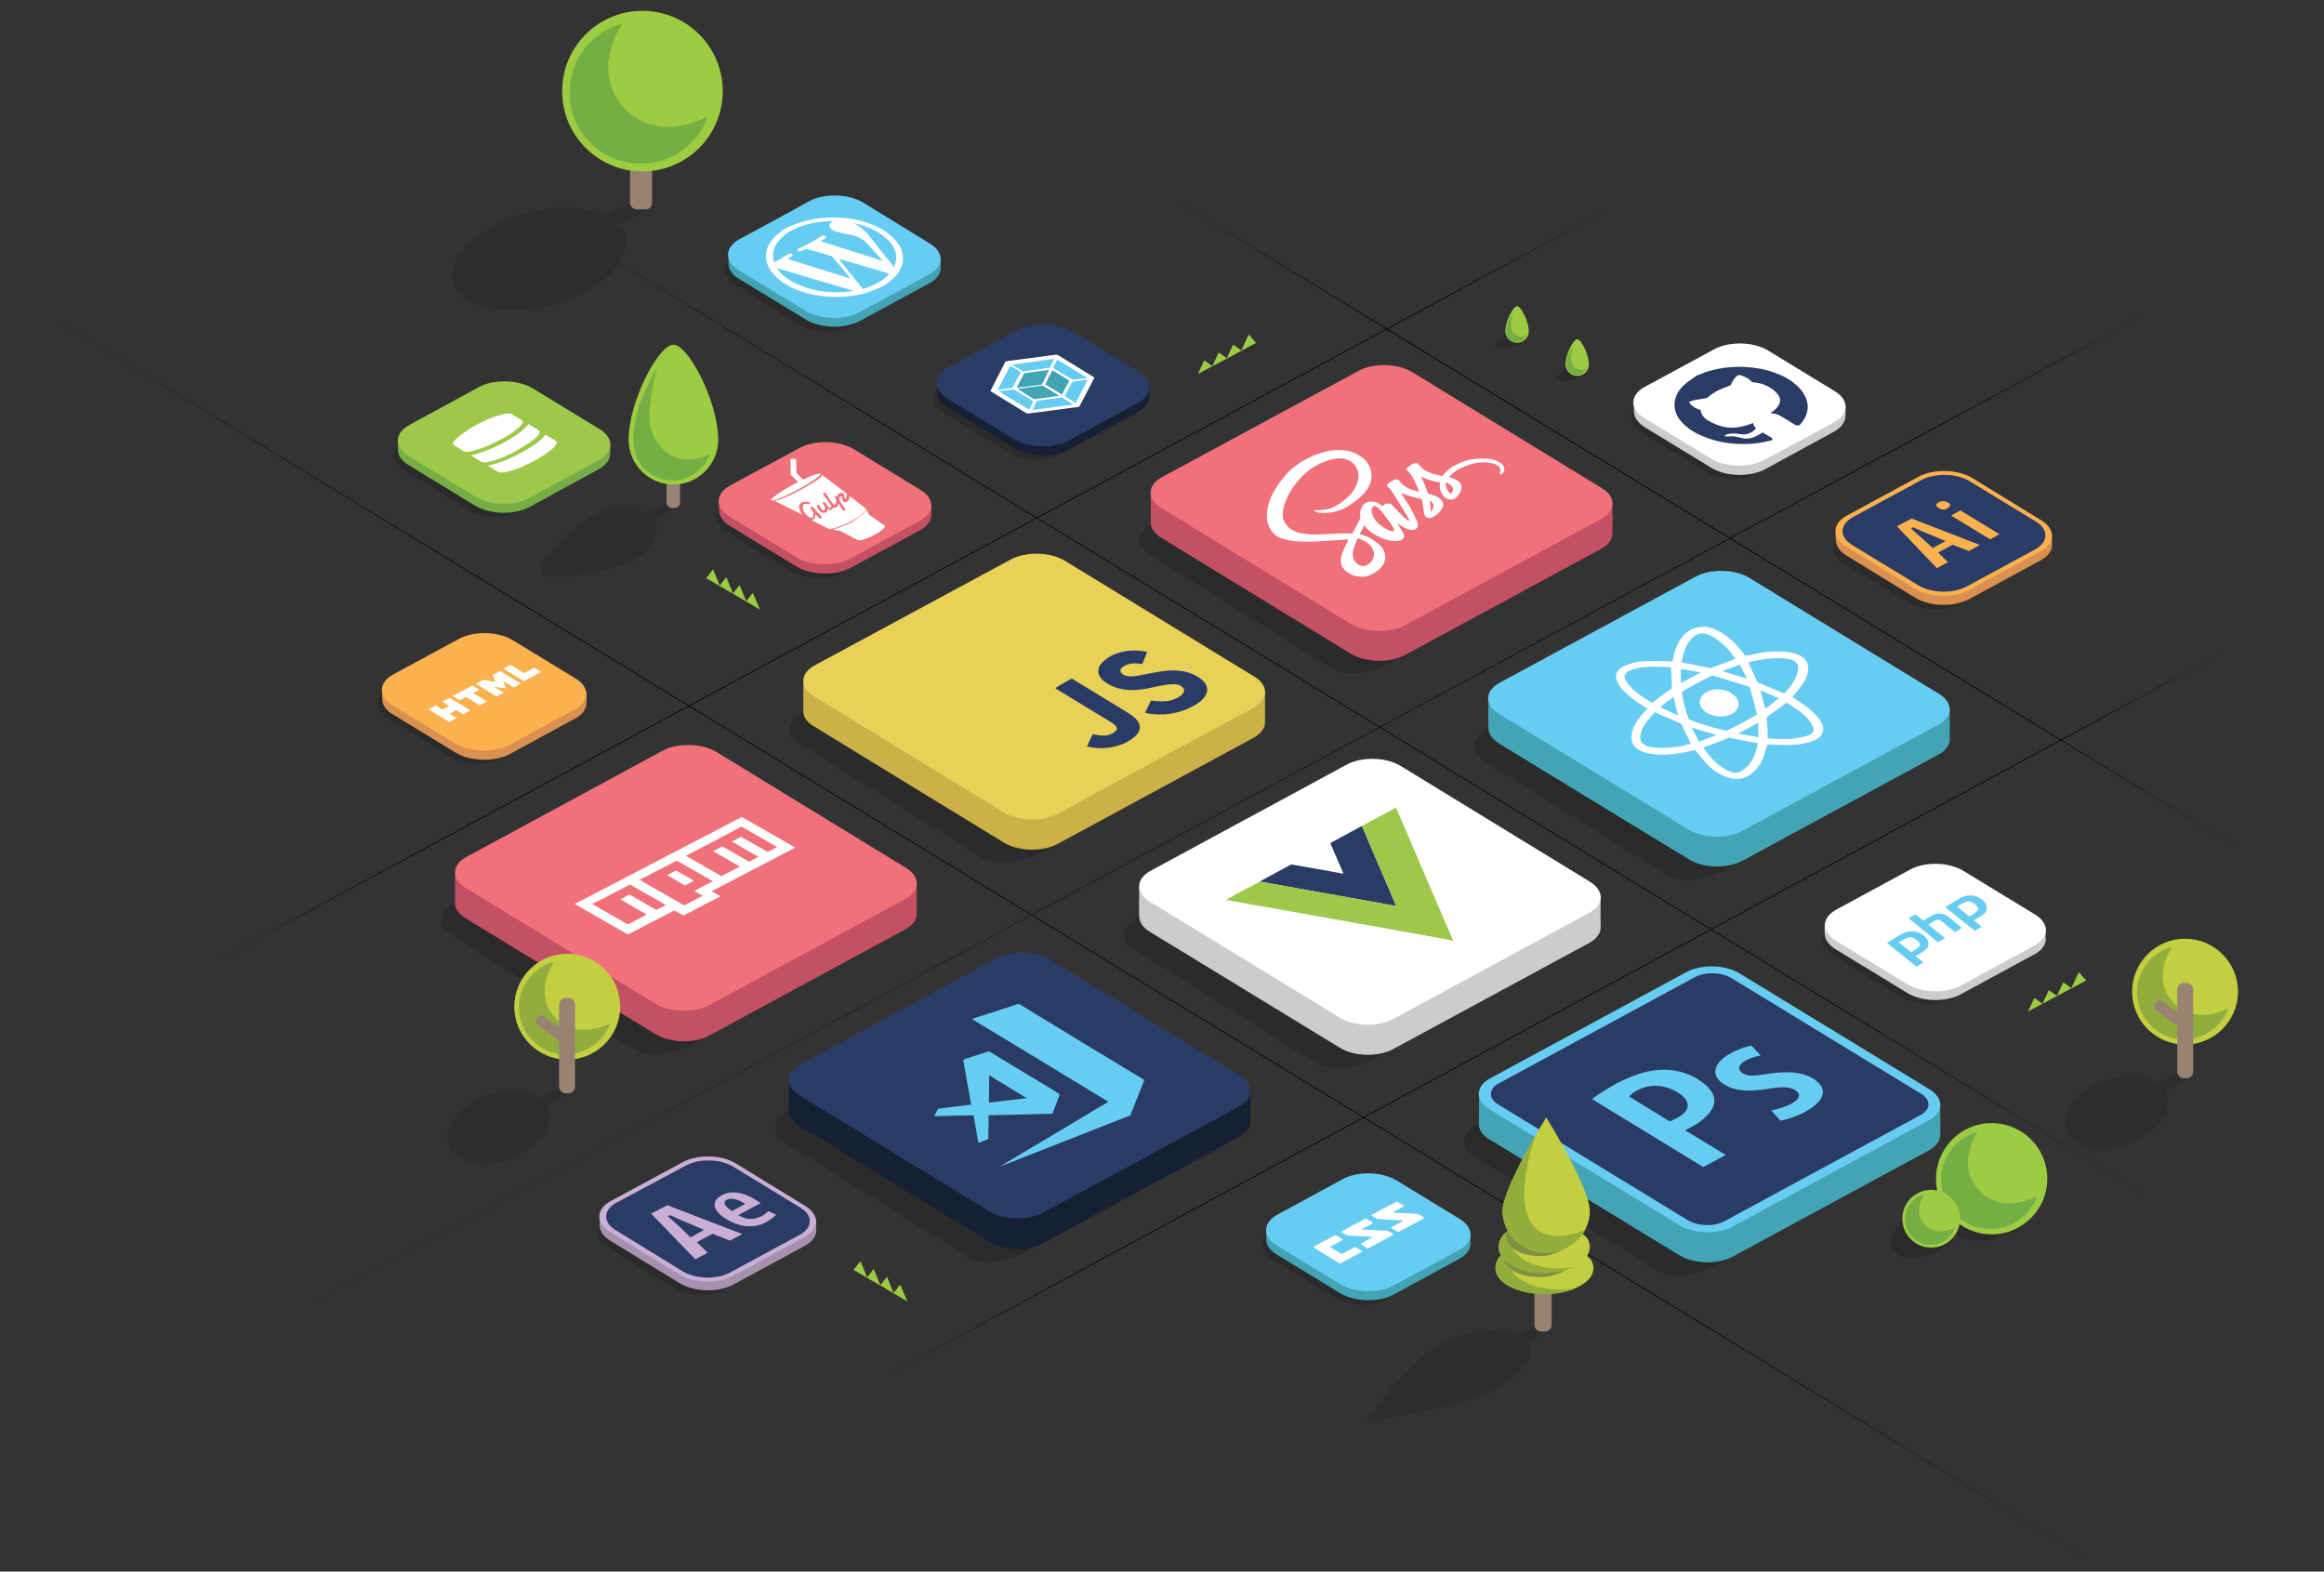 <?xml version="1.0" encoding="utf-8"?>
<!-- Generator: Adobe Illustrator 24.0.3, SVG Export Plug-In . SVG Version: 6.00 Build 0)  -->
<svg version="1.1" id="Layer_1" xmlns="http://www.w3.org/2000/svg" xmlns:xlink="http://www.w3.org/1999/xlink" x="0px" y="0px"
	 viewBox="0 0 772.7 522.5" style="enable-background:new 0 0 772.7 522.5;" xml:space="preserve">
<rect x="0" y="0" width="772.7" height="522.5" fill="#333333" stroke="none"/>
<linearGradient id="SVGID_1_" gradientUnits="userSpaceOnUse" x1="395.735" y1="234.875" x2="499.865" y2="339.005" gradientTransform="matrix(1 0 0 -1 0 522)">
	<stop  offset="0" style="stop-color:#000000;stop-opacity:0"/>
	<stop  offset="0.212" style="stop-color:#000000"/>
	<stop  offset="0.804" style="stop-color:#000000"/>
	<stop  offset="0.999" style="stop-color:#000000;stop-opacity:0"/>
</linearGradient>
<path style="fill:url(#SVGID_1_);" d="M181,72.4L714.5,398l0.1-0.2L181.1,72.2"/>
<linearGradient id="SVGID_2_" gradientUnits="userSpaceOnUse" x1="289.078" y1="144.113" x2="421.607" y2="276.642" gradientTransform="matrix(1 0 0 -1 0 522)">
	<stop  offset="0" style="stop-color:#000000;stop-opacity:0"/>
	<stop  offset="0.212" style="stop-color:#000000"/>
	<stop  offset="0.804" style="stop-color:#000000"/>
	<stop  offset="0.999" style="stop-color:#000000;stop-opacity:0"/>
</linearGradient>
<path style="fill:url(#SVGID_2_);" d="M15.9,104.8l678.7,414l0.1-0.2l-678.7-414"/>
<linearGradient id="SVGID_3_" gradientUnits="userSpaceOnUse" x1="533.085" y1="312.945" x2="602.38" y2="382.24" gradientTransform="matrix(1 0 0 -1 0 522)">
	<stop  offset="0" style="stop-color:#000000;stop-opacity:0"/>
	<stop  offset="0.212" style="stop-color:#000000"/>
	<stop  offset="0.804" style="stop-color:#000000"/>
	<stop  offset="0.999" style="stop-color:#000000;stop-opacity:0"/>
</linearGradient>
<path style="fill:url(#SVGID_3_);" d="M390.5,66.5l354.3,216l0.1-0.2l-354.2-216"/>
<linearGradient id="SVGID_4_" gradientUnits="userSpaceOnUse" x1="464.928" y1="235.637" x2="567.312" y2="133.253" gradientTransform="matrix(1 0 0 -1 0 522)">
	<stop  offset="0" style="stop-color:#000000;stop-opacity:0"/>
	<stop  offset="0.144" style="stop-color:#000000"/>
	<stop  offset="0.887" style="stop-color:#000000"/>
	<stop  offset="0.999" style="stop-color:#000000;stop-opacity:0"/>
</linearGradient>
<path style="fill:url(#SVGID_4_);" d="M738.8,217.1l-0.1-0.1l-445.4,241l0.1,0.2l445.4-241l-0.1-0.2L738.8,217.1l-0.1-0.1
	l-445.4,241l0.1,0.2l445.4-241l-0.1-0.2L738.8,217.1z"/>
<linearGradient id="SVGID_5_" gradientUnits="userSpaceOnUse" x1="330.585" y1="321.815" x2="474.495" y2="177.905" gradientTransform="matrix(1 0 0 -1 0 522)">
	<stop  offset="0" style="stop-color:#000000;stop-opacity:0"/>
	<stop  offset="6.470000e-02" style="stop-color:#000000"/>
	<stop  offset="0.881" style="stop-color:#000000"/>
	<stop  offset="0.999" style="stop-color:#000000;stop-opacity:0"/>
</linearGradient>
<path style="fill:url(#SVGID_5_);" d="M714.6,103.8l-0.1-0.1L90.4,440.4l624.3-336.5l-0.1-0.2L714.6,103.8l-0.1-0.1L90.4,440.4
	l624.3-336.5l-0.1-0.2L714.6,103.8z"/>
<linearGradient id="SVGID_6_" gradientUnits="userSpaceOnUse" x1="250.005" y1="380.665" x2="356.605" y2="274.065" gradientTransform="matrix(1 0 0 -1 0 522)">
	<stop  offset="0" style="stop-color:#000000;stop-opacity:0"/>
	<stop  offset="0.144" style="stop-color:#000000"/>
	<stop  offset="0.887" style="stop-color:#000000"/>
	<stop  offset="0.999" style="stop-color:#000000;stop-opacity:0"/>
</linearGradient>
<path style="fill:url(#SVGID_6_);" d="M534.8,69.6l-0.1-0.1l-462.9,250l0.1,0.2l462.9-250l-0.1-0.2L534.8,69.6l-0.1-0.1l-462.9,250
	l0.1,0.2l462.9-250l-0.1-0.2L534.8,69.6z"/>
<g>
	<path style="opacity:0.15;enable-background:new    ;" d="M246.9,425l-5.6,3.6c-4.8,2.6-12.6,2.4-17.3-0.4L202.3,415
		c-4.7-2.8-4.6-7.3,0.3-9.9l2.4-1.5L246.9,425L246.9,425z"/>
	<path style="fill:#A691AE;" d="M227,389.4c5-2.7,13-2.5,17.8,0.5l26.5,15.4c0,0,0.1,2,0.1,3.8c0,1.9-1.3,3.8-3.8,5.1l-23.8,12.9
		c-5,2.7-13,2.5-17.9-0.5l-23-14.1c-2.3-1.4-3.5-3.2-3.5-5c-0.1-2,0.2-4.3,0.2-4.3L227,389.4L227,389.4z"/>
	<path style="fill:#CAAED3;" d="M227,386.4c5-2.7,13-2.5,17.8,0.5l23,14.1c4.8,3,4.7,7.6-0.3,10.3l-23.8,12.9
		c-5,2.7-13,2.5-17.9-0.5l-23-14.1c-4.8-3-4.7-7.6,0.3-10.3L227,386.4L227,386.4z"/>
	<path style="fill:#2A3C66;" d="M228.1,387.5c4.4-2.4,11.5-2.2,15.7,0.4l22.3,13.6c4.3,2.6,4.2,6.7-0.3,9.1l-23.1,12.5
		c-4.4,2.4-11.4,2.2-15.7-0.4L204.7,409c-4.3-2.6-4.2-6.7,0.2-9.1L228.1,387.5L228.1,387.5z"/>
	<path style="fill:#CAAED3;" d="M221.9,400.7l24.9,9.6l-4.1,2.2l-5.8-2.3l-5.2,2.8l3.6,3.5l-4.1,2.2l-14.7-15.2L221.9,400.7
		L221.9,400.7z M229.6,411.4l4.5-2.5l-5.6-2.4c-1.6-0.6-4.2-1.8-5.5-2.4l-0.3-0.1l-0.7,0.4l0.2,0.2c0.4,0.3,0.8,0.7,1.2,1
		c0.9,0.8,2,1.7,2.6,2.3L229.6,411.4 M251.2,398.9c0.9,0.5,1.4,0.9,1.7,1.1l-7.4,4l0.4,0.2c2.3,1.4,4.9,1.4,7.2,0.2
		c1.1-0.6,1.8-1.2,2.3-1.7l2.7,1.1c-0.7,0.8-2,1.7-3.3,2.5c-4,2.2-8.7,1.8-13.2-0.9c-4.6-2.8-5.3-6-1.8-7.9
		C242.8,395.7,246.9,396.2,251.2,398.9z M247.8,400.3l-0.3-0.2c-2.4-1.5-4.5-1.9-5.9-1.2c-1.5,0.8-0.4,2.4,1.5,3.5l0.3,0.2
		L247.8,400.3"/>
	<path style="opacity:0.15;enable-background:new    ;" d="M657.6,197.2l-5.5,3.6c-4.8,2.6-12.7,2.4-17.3-0.4l-21.8-13.1
		c-4.7-2.8-4.6-7.3,0.3-9.9l2.4-1.5L657.6,197.2L657.6,197.2z"/>
	<path style="fill:#D99050;" d="M637.9,161.5c5-2.7,13-2.5,17.8,0.4l26.5,15.4c0,0,0.1,2,0.1,3.9c0,1.9-1.3,3.7-3.8,5.1l-23.8,12.9
		c-5,2.7-13,2.5-17.8-0.4l-23-14.1c-2.2-1.4-3.4-3.1-3.5-4.8c-0.2-2,0-3.9,0-3.9L637.9,161.5L637.9,161.5z"/>
	<path style="fill:#FAB14E;" d="M637.9,158.5c5-2.7,13-2.5,17.8,0.4l23,14.1c4.8,2.9,4.7,7.6-0.3,10.3l-23.8,12.9
		c-5,2.7-13,2.5-17.8-0.4l-23-14.1c-4.8-2.9-4.7-7.6,0.3-10.3L637.9,158.5L637.9,158.5z"/>
	<path style="fill:#2A3C66;" d="M638.8,159.6c4.5-2.4,11.7-2.3,16.1,0.4l22,13.4c4.4,2.7,4.2,6.8-0.3,9.3L653.9,195
		c-4.5,2.4-11.7,2.3-16.1-0.4l-22-13.4c-4.4-2.7-4.2-6.8,0.3-9.3L638.8,159.6z"/>
	<path style="fill:#FAB14E;" d="M635.6,172.4l22.7,8.8l-3.7,2l-5.4-2.1l-4.8,2.6l3.3,3.2l-3.7,2L630.7,175L635.6,172.4L635.6,172.4z
		 M642.6,182.2l4.3-2.3l-5.3-2.2c-1.5-0.6-3.8-1.6-5.1-2.2l-0.4-0.2l-0.7,0.4l0.2,0.2c0.3,0.3,0.7,0.6,1.1,1
		c0.8,0.8,1.8,1.6,2.4,2.1L642.6,182.2 M661.7,179.3l-13-7.9l3.1-1.7l13,7.9L661.7,179.3z M646.2,169.4c-0.6,0-1.2-0.2-1.6-0.5
		c-0.5-0.3-0.8-0.6-0.8-1s0.2-0.6,0.7-0.9c1-0.5,2.2-0.5,3.2,0.1c0.5,0.3,0.7,0.6,0.7,0.9s-0.3,0.7-0.8,0.9
		C647.3,169.3,646.8,169.4,646.2,169.4z"/>
	<path style="opacity:0.15;enable-background:new    ;" d="M576.5,417.5c-5.1,2.7-8.8,4.5-9.9,4.9c-6.6,2.1-11.7,2.6-16.5-0.4
		l-59.8-37.4c-4.8-3-4.4-6.7-0.4-9.9c0.8-0.7,4.1-2.7,8.7-5.5C515.9,358.7,595.2,407.8,576.5,417.5L576.5,417.5z"/>
	<path style="fill:#42A4B4;" d="M560.7,333.2c5-2.7,13-2.5,17.8,0.5l66.6,34c0,0,0.1,7.9,0,9.7c0,1.9-1.3,3.7-3.8,5.1l-65.2,35.3
		c-5,2.7-13,2.5-17.8-0.5l-63.1-38.5c-2.4-1.4-3.5-3.3-3.5-5.1c0-1.9,0.1-10.2,0.1-10.2L560.7,333.2L560.7,333.2z"/>
	<path style="fill:#67CCF2;" d="M560.7,323.2c5-2.7,13-2.5,17.8,0.5l63.1,38.5c4.8,3,4.7,7.6-0.3,10.3l-65.2,35.3
		c-5,2.7-13,2.5-17.8-0.5l-63.1-38.5c-4.8-3-4.7-7.6,0.3-10.3L560.7,323.2z"/>
	<path style="fill:#2A3C66;" d="M563.5,324.9c3.4-1.9,8.9-1.7,12.2,0.3l63.1,38.5c3.3,2,3.2,5.2-0.2,7l-65.2,35.3
		c-3.4,1.9-8.9,1.7-12.2-0.3l-63.1-38.5c-3.3-2-3.2-5.2,0.2-7L563.5,324.9L563.5,324.9z"/>
	<path style="fill:#67CCF2;" d="M552.4,355.7c4.2-0.2,8.6,0.9,12.1,3.1c3.8,2.4,5.7,4.9,5.5,7.6c-0.3,3.2-4,6.3-7.1,8l-2.6,1.4
		l13.5,8.2l-7.5,4l-37-22.6c2.1-1.6,5-3.4,8-5.1C543.3,357.3,547.8,355.8,552.4,355.7L552.4,355.7z M557.6,371.7
		c4.7-2.5,4.7-5.7,0.2-8.5c-4.4-2.7-9.4-2.9-13.6-0.6c-0.9,0.5-1.7,1.1-2.2,1.6l-0.3,0.4l13.4,8.2l0.7-0.2
		C556.5,372.3,557,372,557.6,371.7 M575.4,350.2c2.1-1.1,4.3-2,6.9-2.6l3.1,3.3c-2,0.4-3.7,1-5,1.7c-2.9,1.6-2.5,3.3-1,4.2
		c1.7,1.1,3.8,1,8.6,0.2c6.5-1,11.3-0.5,14.7,1.5c5.3,3.3,4.3,7.5-2.6,11.2c-2.5,1.4-5.8,2.5-8.1,2.9l-3.1-3.4
		c2.2-0.4,4.8-1.2,6.8-2.3c2.8-1.5,3.2-3.2,1.1-4.5c-2-1.2-4.7-1.1-8.9-0.4c-6.5,1.1-11.1,0.7-14.3-1.3
		C568.6,358,569.4,353.5,575.4,350.2L575.4,350.2z"/>
	<g>
		<path style="opacity:0.15;enable-background:new    ;" d="M579.7,286c-5.1,2.7-8.8,4.5-9.9,4.9c-6.6,2.1-11.7,2.6-16.5-0.4
			l-59.8-37.4c-4.8-2.9-4.4-6.7-0.4-9.9c0.8-0.7,4.1-2.7,8.7-5.5C519,227.3,598.3,276.3,579.7,286L579.7,286z"/>
		<path style="fill:#42A4B4;" d="M563.8,201.7c5-2.7,13-2.5,17.8,0.4l66.7,33.3c0,0-0.1,8.4,0,10.2c0.1,1.9-1.2,3.9-3.8,5.3
			l-65.2,35.3c-5,2.7-13,2.5-17.8-0.5l-63.1-38.5c-2.2-1.4-3.4-3.1-3.5-4.8c-0.2-2,0-10.5,0-10.5L563.8,201.7L563.8,201.7z"/>
		<path style="fill:#67CCF2;" d="M563.8,191.7c5-2.7,13-2.5,17.8,0.4l63.1,38.6c4.8,2.9,4.7,7.6-0.3,10.3l-65.2,35.3
			c-5,2.7-13,2.5-17.8-0.5l-63.1-38.5c-4.8-2.9-4.7-7.6,0.3-10.3L563.8,191.7L563.8,191.7z"/>
		<g>
			<path style="fill:#FFFFFF;" d="M584.7,245.1c-2.3-0.4-4.5-0.8-6.8-1.2c2.3-1.2,4.4-2.4,6.7-3.6
				C584.6,241.9,584.6,243.4,584.7,245.1 M578.9,256.5c-1,0.5-2.3,0.6-3.5,0.1c-1.1-0.4-2.1-1-3-1.6c-2.6-1.8-4.4-4-6-6.3l0-0.2
				c1.3-0.5,2.6-0.9,3.8-1.4c1.4-0.5,2.8-1.1,4.2-1.7c0.2-0.1,0.4-0.1,0.6-0.1c3.1,0.6,6.2,1.2,9.4,1.8l0,0.1
				c-0.4,2.4-1.1,4.8-2.8,6.9c-0.6,0.8-1.5,1.5-2.4,2.1C579.1,256.4,579,256.4,578.9,256.5 M601.9,244.2c-0.2,0.1-0.5,0.2-0.9,0.4
				c-1.3,0.4-2.7,0.7-4.1,0.9c-2.9,0.4-5.9,0.2-8.9,0c-0.1,0-0.2,0-0.3-0.1c0-1,0-1.9,0-2.8c-0.1-1.2-0.2-2.4-0.3-3.7
				c0-0.2,0.1-0.4,0.2-0.6c2.1-1.5,4.2-3.1,6.4-4.7c1,0.6,2.1,1.3,3.1,2c2,1.3,3.7,2.8,4.9,4.6c0.3,0.5,0.6,0.9,0.8,1.4
				C603.3,242.7,603,243.6,601.9,244.2 M570.8,244.4c-2,0.7-3.9,1.4-5.9,2.2c-0.8-1.6-1.6-3.1-2.4-4.7
				C565.4,242.8,568,243.6,570.8,244.4 M586.9,235.7c-0.5-2.1-1-4-1.6-6.2c2.1,0.9,4,1.7,6.1,2.7
				C589.9,233.4,588.5,234.5,586.9,235.7 M593.1,230.6c-0.4-0.2-0.8-0.4-1.2-0.6c-2.3-1-4.6-1.9-7-2.9c-0.4-0.2-0.6-0.3-0.7-0.6
				c-0.9-1.9-1.8-3.9-2.7-5.8c-0.1-0.2-0.2-0.3,0-0.5l0.2-0.1c3-0.7,6.2-1.3,9.5-1.3c1.1,0,2.2,0.1,3.3,0.3c2.3,0.4,3.3,1.3,3.4,2.9
				c0,0.3,0,0.7-0.1,1C597.5,225.1,595.2,228.9,593.1,230.6 M562.2,247.3c-3.9,1-7.9,1.7-12.3,1.2c-3.5-0.4-4.8-1.6-4.5-4
				c0.3-2,1.4-3.8,2.8-5.4c0.6-0.8,1.3-1.5,2.1-2.3c0.5,0.2,0.9,0.4,1.3,0.6c2.3,1,4.6,2,6.9,3c0.3,0.1,0.5,0.3,0.6,0.5
				c1,2.1,2,4.2,3,6.2C562.1,247.2,562.1,247.2,562.2,247.3 M580.8,225.6c-2.8-0.8-5.4-1.6-8.2-2.5c2-0.7,3.9-1.4,5.9-2.1
				C579.3,222.5,580,224,580.8,225.6 M557.9,237.8c-2-0.9-3.9-1.7-5.9-2.7c1.5-1.2,2.9-2.2,4.4-3.4
				C556.9,233.8,557.4,235.8,557.9,237.8 M579.4,240.3c-1.6,0.8-3.3,1.6-5,2.5c-0.2,0.1-0.6,0.1-0.8,0.1c-4-1-7.8-2.1-11.6-3.5
				c-0.2-0.1-0.5-0.3-0.6-0.5c-1-2.8-1.7-5.6-2.2-8.5c0-0.3,0.1-0.5,0.4-0.6c1.5-0.9,3-1.8,4.5-2.6c1.5-0.8,3.1-1.6,4.7-2.4
				c0.3-0.2,0.7-0.2,1.1-0.1c3.8,1.2,7.6,2.3,11.4,3.5c0.2,0.1,0.5,0.3,0.6,0.5c0.8,2.9,1.5,5.7,2.2,8.6c0,0.2-0.1,0.4-0.3,0.5
				C582.4,238.6,581,239.4,579.4,240.3 M558.9,227.1c0-1.6,0-3.1,0-4.7c2.2,0.4,4.4,0.8,6.5,1.1l0,0.1
				C563.2,224.8,561.1,225.9,558.9,227.1 M549.8,233.6c-0.2,0.1-0.4,0.1-0.7-0.1c-2.6-1.5-5.1-3.1-7-5.2c-0.6-0.6-1.1-1.3-1.5-2
				c-0.8-1.4-0.5-2.4,0.8-3.1c0.3-0.2,0.7-0.3,1.1-0.5c0.7-0.2,1.5-0.4,2.2-0.6c3.6-0.6,7.2-0.5,10.9-0.2c0.1,2.3,0.2,4.5,0.3,6.7
				c0,0.1-0.1,0.3-0.3,0.4c-1.9,1.4-3.9,2.9-5.8,4.3L549.8,233.6 M576.9,219.1l-0.2,0.1c-2.5,0.9-5.1,1.9-7.6,2.8
				c-0.2,0.1-0.4,0.1-0.6,0.1c-3.1-0.6-6.2-1.2-9.4-1.9c0.2-0.9,0.4-1.8,0.6-2.7c0.5-1.7,1.2-3.4,2.5-4.9c0.5-0.6,1.1-1.1,1.8-1.5
				c0.2-0.1,0.5-0.2,0.7-0.3c0.9-0.3,1.8-0.3,2.7,0c1.6,0.5,2.9,1.3,4,2.2c2.2,1.7,3.9,3.6,5.4,5.7
				C577.1,218.9,577.1,219,576.9,219.1 M562.1,209.4c-1.1,0.6-2,1.4-2.7,2.3c-1.9,2.3-2.7,4.9-3.2,7.6c0,0.2-0.1,0.4-0.1,0.7
				c-0.3,0-0.5,0-0.7-0.1c-2.5-0.1-5-0.2-7.4-0.1c-2.6,0-5,0.4-7.2,1.3c-0.4,0.2-0.8,0.3-1.1,0.5c-2.2,1.2-2.9,2.9-2,5
				c0.2,0.4,0.4,0.8,0.6,1.2c1.5,2.2,3.8,4.1,6.3,5.8c1,0.7,2.1,1.3,3.2,2c-0.1,0.2-0.3,0.3-0.4,0.4c-1.5,1.5-2.8,3.1-3.7,4.8
				c-0.8,1.4-1.3,2.9-1.3,4.5c0.1,2.7,2,4.4,5.8,5.2c1.7,0.3,3.3,0.4,5,0.4c3.4-0.1,6.6-0.6,9.8-1.4c0.4-0.1,0.6-0.1,0.9,0.2
				c1.2,1.4,2.3,2.9,3.6,4.3c1.5,1.6,3.4,3,5.7,4c2.9,1.3,5.7,1.3,8,0c0.4-0.2,0.8-0.5,1.2-0.8c2-1.6,3.1-3.4,3.9-5.4
				c0.5-1.4,0.9-2.8,1.3-4.3c1.9,0.1,3.9,0.2,5.9,0.2c3.1,0,6.1-0.2,8.8-1.2c0.6-0.2,1-0.4,1.5-0.6c2.2-1.2,2.9-3,2-5.2
				c-0.6-1.3-1.5-2.4-2.6-3.5c-1.9-1.9-4.2-3.5-6.7-5c-0.5-0.3-0.6-0.5-0.2-0.9c1.2-1.4,2.4-2.9,3.4-4.4c1-1.5,1.5-3,1.5-4.7
				c0-2.8-2.1-4.7-6.1-5.3c-1.6-0.3-3.3-0.3-5-0.3c-2.9,0-5.7,0.6-8.4,1.2c-0.4,0.1-0.9,0.2-1.4,0.3c-0.1-0.2-0.2-0.3-0.3-0.4
				c-1.7-2.4-3.8-4.7-6.5-6.6c-1.3-0.9-2.8-1.8-4.5-2.3c-2-0.6-3.9-0.6-5.7,0.1C562.6,209.2,562.4,209.3,562.1,209.4"/>
			<path style="fill:#FFFFFF;" d="M567.5,230l-0.1,0.1c-2.7,1.5-3,4.3-0.7,6.3c2.3,2,6.4,2.4,9,1l0.1,0c2.7-1.5,3-4.4,0.7-6.3
				C574.2,229,570.2,228.6,567.5,230"/>
		</g>
	</g>
	<g>
		<path style="opacity:0.15;enable-background:new    ;" d="M172.4,248.5l-5.4,3.6c-4.7,2.6-12.3,2.4-16.9-0.4L129,238.7
			c-4.6-2.8-4.4-7.2,0.3-9.7l2.4-1.4L172.4,248.5z"/>
		<path style="fill:#D99050;" d="M152.6,215.4c5-2.7,13-2.5,17.8,0.4L195,230c0,0,0.1,2,0,3.9s-1.3,3.7-3.8,5l-21.7,11.8
			c-5,2.7-13,2.5-17.9-0.4l-21-12.8c-2.2-1.3-3.4-3-3.5-4.7c-0.2-2,0.1-4.2,0.1-4.2L152.6,215.4L152.6,215.4z"/>
		<path style="fill:#FAB14E;" d="M152.6,212.4c5-2.7,13-2.5,17.8,0.4l21,12.8c4.8,2.9,4.7,7.6-0.3,10.3l-21.7,11.8
			c-5,2.7-13,2.5-17.9-0.4l-21-12.8c-4.8-2.9-4.7-7.6,0.3-10.3L152.6,212.4L152.6,212.4z"/>
		<g>
			<path style="fill:#FFFFFF;" d="M142.7,235.7c0.3-0.2,0.6-0.3,0.9-0.5c0.4-0.2,0.8-0.4,1.2-0.7c0.8,0.5,1.5,0.9,2.3,1.4
				c0.7-0.4,1.4-0.8,2.2-1.2c-0.8-0.5-1.5-0.9-2.2-1.4c0.8-0.4,1.6-0.9,2.4-1.3c2.3,1.4,4.6,2.8,6.9,4.2c-0.8,0.4-1.6,0.9-2.4,1.3
				c-0.8-0.5-1.5-0.9-2.3-1.4c-0.7,0.4-1.4,0.8-2.2,1.2c0.8,0.5,1.5,0.9,2.3,1.4c-0.8,0.4-1.6,0.9-2.4,1.3l-0.3-0.1
				c-2.1-1.3-4.2-2.6-6.4-3.9C142.5,235.9,142.5,235.8,142.7,235.7L142.7,235.7z M157.1,227.9c0.8,0.5,1.5,0.9,2.3,1.4
				c-0.7,0.4-1.4,0.7-2.1,1.1c1.6,0.9,3.1,1.9,4.6,2.8c-0.8,0.4-1.6,0.9-2.4,1.3c-1.5-0.9-3.1-1.9-4.6-2.8c-0.7,0.4-1.4,0.8-2.1,1.1
				c-0.8-0.5-1.5-0.9-2.3-1.4C152.7,230.3,154.9,229.1,157.1,227.9z M158.4,227.2L158.4,227.2c0.4-0.2,0.7-0.3,1-0.5
				s0.6-0.3,0.9-0.5c0.2-0.1,0.4-0.1,0.8-0.1c1,0.2,2,0.3,3.1,0.5c0.1,0,0.3,0,0.5,0.1c-0.3-0.7-0.5-1.4-0.8-2.1
				c-0.1-0.2,0-0.3,0.2-0.4c0.3-0.2,0.7-0.3,1-0.5c0.3-0.2,0.6-0.4,1-0.5c0.1-0.1,0.2-0.1,0.4,0c2.2,1.4,4.4,2.7,6.6,4l0.1,0.1
				c-0.8,0.4-1.5,0.8-2.4,1.3c-1.1-0.7-2.2-1.4-3.3-2l-0.1,0c0.2,0.8,0.5,1.5,0.8,2.3c-1.4-0.2-2.7-0.4-4-0.6l0,0
				c1.1,0.7,2.2,1.3,3.3,2c-0.8,0.4-1.6,0.8-2.4,1.3c-0.1-0.1-0.2-0.1-0.3-0.2c-2.1-1.3-4.2-2.6-6.3-3.9
				C158.2,227.4,158.2,227.3,158.4,227.2L158.4,227.2z M167.6,222.2L167.6,222.2c0.3-0.2,0.6-0.3,0.9-0.5s0.6-0.3,0.9-0.5l0,0
				c0.2-0.1,0.4-0.1,0.6,0c1.3,0.8,2.7,1.6,4,2.4c0.1,0.1,0.2,0.1,0.3,0.2c1.1-0.6,2.2-1.2,3.3-1.8c0.8,0.5,1.5,0.9,2.3,1.4
				c-1.9,1-3.8,2.1-5.7,3.1c-0.1-0.1-0.2-0.1-0.3-0.2c-2.1-1.3-4.2-2.6-6.3-3.9C167.4,222.4,167.4,222.3,167.6,222.2L167.6,222.2z"
				/>
		</g>
	</g>
	<g>
		<path style="opacity:0.15;enable-background:new    ;" d="M466.4,428.4L461,432c-4.7,2.6-12.3,2.4-16.9-0.4l-21.2-13
			c-4.6-2.8-4.4-7.2,0.3-9.7l2.4-1.4L466.4,428.4L466.4,428.4z"/>
		<path style="fill:#42A4B4;" d="M446.5,395c5-2.7,13-2.5,17.9,0.5l24.5,14.7c0,0,0,1.4,0,3.1c0.1,2-1.2,3.9-3.8,5.3l-21.7,11.8
			c-5,2.7-13,2.5-17.9-0.5l-21-12.8c-2.4-1.4-3.5-3.3-3.5-5.1c0-1.9,0-3.5,0-3.5L446.5,395L446.5,395z"/>
		<path style="fill:#67CCF2;" d="M446.5,392c5-2.7,13-2.5,17.9,0.5l21,12.8c4.8,3,4.7,7.6-0.3,10.3l-21.7,11.8
			c-5,2.7-13,2.5-17.9-0.5l-21-12.8c-4.8-3-4.7-7.6,0.3-10.3L446.5,392z"/>
		<g>
			<path style="fill:#FFFFFF;" d="M436.8,414.5c1.4-0.7,2.7-1.5,4-2.2c1-0.5,1.9-1,2.9-1.5c0.2-0.1,0.4-0.1,0.6,0
				c0.7,0.4,1.4,0.8,2,1.2c0.2,0.1,0.2,0.2,0,0.3c-1.3,0.7-2.5,1.4-3.8,2.1c-0.2,0.1-0.2,0.2,0,0.4c1.1,0.7,2.2,1.4,3.3,2
				c0.2,0.1,0.4,0.1,0.6,0c1.2-0.7,2.5-1.4,3.8-2.1c0.2-0.1,0.4-0.1,0.6,0c0.7,0.4,1.4,0.8,2,1.2c0.2,0.1,0.2,0.2,0,0.3
				c-1.2,0.6-2.3,1.3-3.5,1.9c-1.2,0.6-2.3,1.3-3.5,1.9c-0.2,0.1-0.4,0.1-0.5,0c-1.4-0.9-2.8-1.7-4.2-2.6c-1.4-0.9-2.8-1.7-4.2-2.6
				C436.5,414.7,436.5,414.7,436.8,414.5L436.8,414.5z M453.9,405.2c0.2-0.1,0.3-0.1,0.5,0c0.6,0.4,1.3,0.8,2,1.2
				c0.2,0.1,0.2,0.2,0,0.3c-0.4,0.2-0.8,0.4-1.1,0.6l-2.2,1.2c-0.1,0-0.2,0.1-0.3,0.2l0,0.1c0.8,0,1.5,0.1,2.3,0.1
				c2,0.1,4,0.2,6,0.3c0.2,0,0.4,0.1,0.5,0.1c0.6,0.3,1.1,0.7,1.6,1c0.2,0.1,0.2,0.2,0,0.3c-1.4,0.7-2.7,1.5-4.1,2.2
				c-1.4,0.7-2.7,1.5-4.1,2.2c-0.2,0.1-0.3,0.1-0.5,0c-0.6-0.4-1.3-0.8-1.9-1.2c-0.2-0.1-0.2-0.2,0-0.4c0.6-0.3,1.2-0.6,1.8-1l1.8-1
				c0.1,0,0.2-0.1,0.4-0.2c-0.2,0-0.3,0-0.4,0c-2.6-0.1-5.2-0.3-7.8-0.4c-0.3,0-0.6-0.1-0.8-0.2c-0.5-0.3-1-0.6-1.5-0.9
				c-0.2-0.1-0.2-0.2,0-0.3c1.3-0.7,2.7-1.5,4-2.2C451.2,406.7,452.6,405.9,453.9,405.2L453.9,405.2z M464.2,399.6
				c0.2-0.1,0.3-0.1,0.5,0c0.6,0.4,1.3,0.8,2,1.2c0.2,0.1,0.2,0.2,0,0.3c-1.1,0.6-2.3,1.2-3.4,1.9c-0.1,0-0.2,0.1-0.4,0.2
				c0.2,0,0.4,0,0.5,0c2.6,0.1,5.2,0.2,7.8,0.4c0.2,0,0.5,0.1,0.6,0.2c0.5,0.3,1.1,0.6,1.6,1c0.2,0.1,0.2,0.2,0,0.3
				c-1.4,0.7-2.7,1.5-4.1,2.2c-1.4,0.7-2.7,1.5-4.1,2.2c-0.2,0.1-0.4,0.1-0.6,0c-0.6-0.4-1.3-0.8-1.9-1.2c-0.2-0.1-0.2-0.2,0-0.3
				c1.2-0.6,2.3-1.3,3.5-1.9c0.1-0.1,0.2-0.1,0.3-0.2l0-0.1l-0.9-0.1c-2.4-0.1-4.8-0.2-7.2-0.4c-0.3,0-0.5-0.1-0.8-0.2
				c-0.5-0.3-1-0.6-1.5-0.9c-0.2-0.1-0.2-0.2,0-0.3c1.4-0.7,2.7-1.5,4-2.2C461.5,401.1,462.9,400.3,464.2,399.6L464.2,399.6z"/>
		</g>
	</g>
	<g>
		<path style="opacity:0.15;enable-background:new    ;" d="M463.3,348.6c-5.1,2.7-8.8,4.5-9.9,4.9c-6.6,2.1-11.7,2.6-16.5-0.4
			l-59.8-37.4c-4.8-3-4.4-6.7-0.4-9.9c0.8-0.7,4.1-2.7,8.7-5.5C402.6,289.9,482,338.9,463.3,348.6z"/>
		<path style="fill:#CCCCCB;" d="M447.8,264.2c5-2.7,13-2.5,17.8,0.5l66.6,33.3c0,0-0.1,8.4,0,10.1c0.1,2-1.2,4-3.8,5.4l-65.2,35.3
			c-5,2.7-13,2.5-17.8-0.5l-63.1-38.5c-2.2-1.3-3.3-3-3.5-4.7c-0.2-2,0-10.6,0-10.6L447.8,264.2L447.8,264.2z"/>
		<path style="fill:#FFFFFF;" d="M447.8,254.2c5-2.7,13-2.5,17.8,0.4l63.1,38.6c4.8,3,4.7,7.6-0.3,10.3l-65.2,35.3
			c-5,2.7-13,2.5-17.8-0.5l-63.1-38.5c-4.8-3-4.7-7.6,0.3-10.3L447.8,254.2L447.8,254.2z"/>
		<path style="fill:#2A3C66;" d="M452.8,274.6c3.4,7.9,6.8,15.8,10.2,23.8c0.4,0.9,0.8,1.8,1.1,2.7c-0.3,0-0.5,0-0.6,0
			c-14.9-2.7-29.8-5.3-44.7-8c3.5-1.9,7-3.8,10.5-5.7c5.8,1,11.5,2,17.4,3.1c-1.5-3.5-2.9-6.8-4.4-10.2
			C445.8,278.4,449.3,276.5,452.8,274.6L452.8,274.6z"/>
		<path style="fill:#9DC849;" d="M452.8,274.6c3.6-1.9,7.2-3.9,10.8-5.8c0.2-0.1,0.5-0.1,0.7-0.2c0,0.2,0,0.3,0.1,0.5
			c6.2,14.4,12.3,28.7,18.5,43.1c0.1,0.2,0.2,0.3,0.4,0.5c-0.1,0-0.2,0.1-0.3,0.1c-0.3-0.1-0.7-0.2-1-0.3
			c-24.4-4.4-48.9-8.8-73.3-13.1c-0.3-0.1-0.6-0.1-1-0.1c0.1-0.1,0.2-0.3,0.4-0.4c3.6-2,7.2-3.9,10.8-5.8l44.7,8c0.2,0,0.4,0,0.6,0
			c-0.4-0.9-0.8-1.8-1.1-2.7C459.6,290.4,456.2,282.5,452.8,274.6z"/>
	</g>
	<g>
		<path style="opacity:0.15;enable-background:new    ;" d="M352.2,280.3c-5.1,2.7-8.8,4.5-9.9,4.9c-6.6,2.1-11.7,2.6-16.5-0.4
			l-59.8-37.4c-4.8-2.9-4.4-6.7-0.4-9.9c0.8-0.7,4.1-2.7,8.7-5.5C291.5,221.6,370.8,270.6,352.2,280.3L352.2,280.3z"/>
		<path style="fill:#CCB048;" d="M336.1,196c5-2.7,13-2.5,17.9,0.4l66.6,33.5c0,0,0,8.4,0,10.3c0,1.9-1.3,3.7-3.8,5.1l-65.2,35.3
			c-5,2.7-13,2.5-17.9-0.5l-63.1-38.6c-2.4-1.4-3.6-3.3-3.5-5.1c0-1.9,0-9.4,0-9.4L336.1,196L336.1,196z"/>
		<path style="fill:#E9D158;" d="M336.1,186c5-2.7,13-2.5,17.9,0.4l63.1,38.6c4.8,2.9,4.7,7.6-0.3,10.3l-65.2,35.3
			c-5,2.7-13,2.5-17.9-0.5l-63.1-38.6c-4.8-2.9-4.7-7.6,0.3-10.3L336.1,186z"/>
		<path style="fill:#2A3C66;" d="M369.2,218.2c1.3-0.7,2.8-1.3,4.6-1.6c2.5-0.5,5-0.4,7.5,0.1l0.1,0.1c-0.5,1.3-1.1,2.7-1.6,4
			c-0.5-0.1-0.9-0.1-1.4-0.2c-1.8-0.2-3.3,0.1-4.4,0.7c-0.4,0.2-0.7,0.4-1,0.7c-1.5,1.5,0.8,2.9,2.8,2.9c0.8,0,1.6-0.1,2.3-0.2
			c1.7-0.3,3.4-0.7,5.2-1c2.2-0.4,4.4-0.8,6.7-0.8c3,0,5.5,0.6,7.7,1.8c1.4,0.8,2.6,1.7,3.2,2.8c0.9,1.7,0.5,3.2-0.9,4.8
			c-0.9,1-2,1.8-3.4,2.5c-0.6,0.3-1.2,0.6-1.8,0.9c-2.3,1-4.8,1.6-7.6,1.8c-2.1,0.1-4.1,0-6.1-0.4c-0.1,0-0.2-0.1-0.4-0.1
			c0.7-1.4,1.3-2.7,2-4.1c0.5,0.1,1.1,0.1,1.6,0.2c2.2,0.2,4.2,0.1,6.1-0.6c0.5-0.2,0.9-0.4,1.3-0.6c0.7-0.4,1.2-0.8,1.6-1.3
			c0.5-0.6,0.6-1.3,0-2c-0.8-0.8-1.9-1.2-3.5-1.1c-0.8,0-1.5,0.1-2.3,0.2c-1.9,0.3-3.7,0.7-5.5,1.1c-2,0.4-4.1,0.7-6.3,0.6
			c-2.7-0.1-5-0.7-6.9-1.8c-1.5-0.8-2.6-1.7-3.2-2.8c-0.9-1.8-0.4-3.4,1.3-4.9C367.5,219.3,368.3,218.7,369.2,218.2L369.2,218.2z
			 M356.4,225.6c0.1,0.1,0.2,0.1,0.3,0.2c6.1,3.7,12.1,7.4,18.2,11.1c1.3,0.8,2.4,1.6,3.2,2.6c1.2,1.6,1.2,3.2-0.1,4.7
			c-0.8,0.9-1.9,1.7-3.1,2.4c-1.4,0.8-3.1,1.4-5.1,1.8c-2.8,0.6-5.6,0.4-8.4-0.2c0.6-1.4,1.3-2.8,1.9-4.1c0.2,0,0.3,0.1,0.5,0.1
			c0.6,0.1,1.3,0.2,1.9,0.3c1.7,0.2,3,0,4.1-0.6c0.4-0.2,0.8-0.5,1.1-0.8c0.8-0.8,0.4-1.5-0.4-2.2c-0.4-0.3-0.8-0.6-1.3-0.9
			c-6-3.6-11.9-7.3-17.9-10.9c-0.1-0.1-0.3-0.2-0.4-0.3C352.6,227.6,354.5,226.6,356.4,225.6z"/>
	</g>
	<g>
		<path style="opacity:0.15;enable-background:new    ;" d="M236.4,343.9c-5.1,2.7-8.8,4.5-9.9,4.9c-6.6,2.1-11.7,2.6-16.5-0.4
			L150.1,311c-4.8-3-4.4-6.7-0.4-9.9c0.8-0.7,4.1-2.7,8.7-5.5C175.7,285.2,255,334.2,236.4,343.9L236.4,343.9z"/>
		<path style="fill:#C45064;" d="M220.3,259.6c5-2.7,13-2.5,17.9,0.5l66.6,33.5c0,0,0,8.4,0,10.3c0,1.9-1.3,3.7-3.8,5.1l-65.2,35.3
			c-5,2.7-13,2.5-17.9-0.5l-63.1-38.5c-2.4-1.5-3.6-3.3-3.5-5.1c0-1.9,0-9.4,0-9.4L220.3,259.6L220.3,259.6z"/>
		<path style="fill:#F0717A;" d="M220.3,249.6c5-2.7,13-2.5,17.9,0.4l63.1,38.6c4.8,3,4.7,7.6-0.3,10.3l-65.2,35.3
			c-5,2.7-13,2.5-17.9-0.5l-63.1-38.5c-4.8-3-4.7-7.6,0.3-10.3L220.3,249.6z"/>
		<g>
			<path style="fill:#FFFFFF;" d="M233.5,297.9c-2,1-4,2.1-5.9,3.1l-0.1,0c-5-2.8-9.9-5.6-14.9-8.5c0.1,0,0.2-0.1,0.3-0.1
				c3.9-2,7.9-4.1,11.8-6.1c0.3-0.1,0.3-0.1,0.6,0l11.4,6.5c0.1,0,0.2,0.1,0.3,0.2c-2.1,1.1-4.1,2.1-6.2,3.2
				c0.1,0.1,0.2,0.1,0.3,0.2c0.8,0.5,1.6,0.9,2.5,1.4C233.5,297.7,233.6,297.8,233.5,297.9 M239.9,291.3c-4-2.3-7.9-4.5-11.9-6.8
				c0.1,0,0.2-0.1,0.3-0.1c6-3.1,12-6.2,17.9-9.4c0.3-0.2,0.3-0.2,0.6,0c3.8,2.1,7.6,4.3,11.3,6.5c0.3,0.2,0.3,0.2,0,0.3
				c-0.8,0.4-1.7,0.9-2.5,1.3c-0.3,0.2-0.3,0.2-0.6,0c-2.8-1.6-5.5-3.1-8.3-4.7c-0.1-0.1-0.2-0.1-0.3-0.2c-1,0.5-2,1-3.1,1.6
				c3,1.7,5.9,3.4,8.9,5.1c-1.1,0.5-2.1,1.1-3.1,1.6c-3-1.7-5.9-3.4-8.9-5.1c-1,0.5-2,1-3.1,1.6c3,1.7,5.9,3.4,8.9,5.1
				C244,289.1,241.9,290.2,239.9,291.3 M203.3,297.3c2-1,4-2.1,5.9-3.1c0.2-0.1,0.3-0.1,0.5,0c3.8,2.2,7.6,4.4,11.4,6.5
				c0.2,0.1,0.2,0.2,0,0.3l0,0c-0.4,0.2-0.9,0.5-1.3,0.7c-0.4,0.2-0.9,0.5-1.3,0.7l0,0c-0.2,0.1-0.3,0.1-0.5,0
				c-2.8-1.6-5.6-3.2-8.4-4.8c-0.1,0-0.2-0.1-0.3-0.2c-1,0.5-2,1.1-3.1,1.6c3,1.7,5.9,3.4,8.9,5.1c-0.1,0-0.2,0.1-0.3,0.1
				c-1.9,1-3.8,2-5.7,3c-0.2,0.1-0.4,0.1-0.6,0c-3.8-2.2-7.6-4.3-11.4-6.5c-0.2-0.1-0.2-0.2,0-0.3
				C199.3,299.4,201.3,298.4,203.3,297.3 M191,300.5c5.9,3.4,11.9,6.8,17.8,10.2c5.1-2.7,10.3-5.4,15.4-8l0.2,0.1
				c0.9,0.5,1.8,1,2.7,1.5l0.1,0.1c4.1-2.1,8.2-4.3,12.4-6.4c-1-0.6-2-1.1-3-1.7c9.3-4.8,18.5-9.6,27.8-14.5
				c-5.9-3.4-11.9-6.8-17.8-10.2c-0.1,0-0.2,0.1-0.3,0.2c-18.3,9.5-36.6,19.1-54.9,28.6C191.3,300.4,191.2,300.4,191,300.5"/>
			<path style="fill:#FFFFFF;" d="M224.8,289.4c-1,0.5-2,1-3,1.6c2,1.1,3.9,2.2,5.9,3.4c1-0.5,2-1,3-1.6
				C228.7,291.7,226.8,290.5,224.8,289.4"/>
		</g>
	</g>
	<g>
		<path style="opacity:0.15;enable-background:new    ;" d="M347.4,412.9c-5.1,2.7-8.8,4.5-9.9,4.9c-6.6,2.1-11.7,2.6-16.5-0.4
			L261.1,380c-4.8-3-4.4-6.7-0.4-9.9c0.8-0.7,4.1-2.7,8.7-5.5C286.7,354.2,366,403.2,347.4,412.9L347.4,412.9z"/>
		<path style="fill:#152033;" d="M331.3,328.6c5-2.7,13-2.5,17.9,0.5l66.6,33.5c0,0,0,8.4,0,10.3c0,1.9-1.3,3.7-3.8,5.1l-65.2,35.3
			c-5,2.7-13,2.5-17.9-0.5l-63.1-38.5c-2.4-1.5-3.6-3.3-3.5-5.1c0-1.9,0-9.4,0-9.4L331.3,328.6z"/>
		<path style="fill:#2A3C66;" d="M331.3,318.6c5-2.7,13-2.5,17.9,0.5l63.1,38.5c4.8,3,4.7,7.6-0.3,10.3l-65.2,35.3
			c-5,2.7-13,2.5-17.9-0.5l-63.1-38.5c-4.8-3-4.7-7.6,0.3-10.3L331.3,318.6z"/>
		<g>
			<defs>
				<polygon id="SVGID_7_" points="345.7,395.9 293.1,364 333.4,330.5 386,362.4 				"/>
			</defs>
			<clipPath id="SVGID_8_">
				<use xlink:href="#SVGID_7_"  style="overflow:visible;"/>
			</clipPath>
			<g style="clip-path:url(#SVGID_8_);">
				<path style="fill:#67CCF2;" d="M323.3,338.9c15.1,9.1,30.1,18.2,45.2,27.4c-12,7.2-24,14.4-36,21.5c1.1-0.4,2.2-0.8,3.2-1.2
					c6.6-2.6,13.2-5.2,19.8-7.8l19.4-7.6c0.3-0.1,0.6-0.2,0.9-0.3l0.1-0.1l0-0.2c1.5-3.8,3-7.5,4.5-11.3c0.1-0.1,0-0.2-0.2-0.4
					c-13.7-8.3-27.5-16.6-41.2-25c-0.2-0.1-0.3-0.1-0.5-0.1c-5,1.6-10,3.3-15.1,4.9C323.4,338.8,323.4,338.9,323.3,338.9"/>
				<path style="fill:#67CCF2;" d="M341.4,365.1c-4.2,0.5-8.4,1-12.6,1.5c0-3,0.1-6,0.1-9.1C333.1,360.1,337.2,362.6,341.4,365.1
					 M320.4,352.4c-0.1,0.1-0.1,0.1-0.1,0.3c0.9,4.9,1.7,9.7,2.6,14.5l0,0.1l-0.3,0c-3.5,0.4-7,0.9-10.5,1.3c-0.1,0-0.2,0-0.2,0.1
					c0,0,0,0-0.1,0.1c-0.4,0.7-0.8,1.5-1.1,2.2l0,0.1c4.3-0.1,8.6-0.2,13-0.3c0.5,3.1,1.1,6.1,1.6,9.2c1-0.4,2.1-0.8,3.1-1.2
					c0.1,0,0.1,0,0.1-0.1c0.1,0,0.1-0.1,0.1-0.2c0-1.8,0-3.5,0.1-5.2c0-0.8,0-1.7,0-2.5c0.1,0,0.2,0,0.3,0
					c6.9-0.2,13.8-0.3,20.6-0.5c0.1,0,0.2,0,0.3-0.1c0,0,0.1-0.1,0.1-0.1c0.8-2,1.5-4.1,2.3-6.1c0-0.1,0-0.2-0.2-0.4
					c-7.7-4.6-15.3-9.3-23-13.9c-0.2-0.1-0.3-0.1-0.5-0.1c-2.7,0.9-5.4,1.7-8.1,2.6C320.6,352.3,320.5,352.4,320.4,352.4"/>
			</g>
		</g>
	</g>
	<g>
		<path style="opacity:0.15;enable-background:new    ;" d="M468.4,217.3c-5.1,2.7-8.8,4.5-9.9,4.9c-6.6,2.1-11.7,2.6-16.5-0.4
			l-59.8-37.4c-4.8-2.9-4.4-6.7-0.4-9.9c0.8-0.7,4.1-2.7,8.7-5.5C407.7,158.5,487,207.6,468.4,217.3L468.4,217.3z"/>
		<path style="fill:#C45064;" d="M451.7,133.3c5-2.7,13-2.5,17.8,0.4l66.6,33.7c0,0,0.1,8.2,0,10.1s-1.3,3.7-3.8,5l-65.2,35.3
			c-5,2.7-13,2.5-17.9-0.4l-63.1-38.6c-2.4-1.5-3.6-3.4-3.5-5.2c0-1.9,0-9.5,0-9.5L451.7,133.3L451.7,133.3z"/>
		<path style="fill:#F0717A;" d="M451.7,123.3c5-2.7,13-2.5,17.8,0.4l63.1,38.6c4.8,2.9,4.7,7.6-0.3,10.3l-65.2,35.3
			c-5,2.7-13,2.5-17.9-0.4l-63.1-38.6c-4.8-2.9-4.7-7.6,0.3-10.3C386.5,158.6,451.7,123.3,451.7,123.3z"/>
		<path style="fill:#FFFFFF;" d="M498.2,153.5c1.2,0.6,1.9,1.4,2,2.4c0,0.6-0.2,1.1-0.7,1.6l-0.2,0.1c-0.2,0.1-0.4,0.1-0.5,0.1
			c-0.1,0-0.2-0.1-0.2-0.2c0-0.1,0-0.2,0.1-0.3c0.2-0.4,0.3-0.9,0.1-1.3c-0.2-0.9-1.1-1.4-2.5-1.8c-1.5-0.4-3.1-0.5-4.7-0.3
			c-1.4,0.2-2.7,0.5-3.9,1c-0.9,0.3-1.7,0.7-2.5,1.1c-1.4,0.7-2.5,1.6-3.3,2.6c-0.1,0.1,0,0.1,0.1,0.2c0.9,0.2,1.6,0.5,2.3,0.9
			c1,0.6,1.5,1.2,1.6,2c0.1,1.1-0.2,2.1-1.1,3.1c-0.3,0.3-0.5,0.6-0.9,0.9l-0.2,0.2c-0.7,0.4-1.9,0.4-2.6,0c-0.9-0.4-1.4-1-1.7-1.6
			c-0.5-0.9-0.7-1.9-0.7-2.9c0-0.3,0.1-0.5,0.1-0.8c0-0.1,0-0.1-0.2-0.1c-0.9-0.2-1.7-0.4-2.6-0.6c-1.2-0.4-2.4-0.8-3.5-1.3v0.1
			c0.9,1.7,1.6,3.4,2.1,5.1c0.1,0.2,0.2,0.4,0.6,0.5c1.1,0.3,2,0.6,2.9,1.1c1.5,0.9,2,2,1.6,3.2c-0.4,1.1-1.1,2-2.4,2.9
			c-0.2,0.1-0.4,0.3-0.6,0.4c-0.2,0.1-0.5,0.2-0.8,0.3c-0.5,0.2-1.1,0.2-1.6-0.1c-0.3-0.1-0.5-0.4-0.6-0.6c-0.1-0.5-0.2-0.9-0.3-1.4
			c-0.2-1.1-0.3-2.1-0.5-3.2c0-0.3-0.1-0.5-0.2-0.8l-0.2-0.1c-1-0.2-1.9-0.4-2.9-0.7c-1.3-0.4-2.5-0.8-3.7-1.3
			c0.1,0.2,0.2,0.5,0.4,0.8c1.8,2.6,3.3,5.2,4.5,7.8c0.2,0.5,0.5,1,0.6,1.6c0,0.4,0.1,0.8-0.1,1.2c-0.1,0.2-0.3,0.4-0.6,0.6
			c-0.5,0.3-1.2,0.4-2,0.2c-0.7-0.1-1.3-0.4-1.9-0.7c-0.8-0.4-1.4-0.9-2-1.3l-0.2-0.1c0.1,0.2,0.2,0.3,0.3,0.5
			c0.6,1,1.3,1.9,1.7,2.9c0.2,0.4,0.3,0.7,0.2,1.1c-0.1,0.4-0.4,0.7-0.9,1c-0.1,0.1-0.2,0.1-0.3,0.1c-0.9,0.4-1.9,0.4-2.9,0.2
			c-1.4-0.2-2.8-0.6-3.9-1.2c-0.6-0.3-1.3-0.6-1.8-0.9c-1.3-0.9-2.5-1.8-3.3-2.9l-0.1-0.1c-0.6,1-1,2-1.5,2.9
			c0.5,0.1,0.9,0.2,1.3,0.4c0.9,0.3,1.7,0.6,2.4,1.1c1.4,0.8,2.5,1.6,3.4,2.6c0.9,1,1.3,2.1,1.4,3.3c0,1.4-0.5,2.8-1.7,4
			c-0.6,0.6-1.3,1.1-2.1,1.6c-0.2,0.1-0.4,0.2-0.6,0.3c-0.6,0.3-1.2,0.5-1.9,0.7c-0.7,0.2-1.5,0.2-2.3,0.1c-1.2-0.1-2.2-0.4-3.1-0.9
			c-1.8-0.9-2.8-2.1-3-3.5c-0.2-1.1,0-2.1,0.3-3.1c0.5-1.5,1.2-3,2-4.4c0.1-0.1,0.2-0.3,0.2-0.4c-0.4,0-0.8,0-1.1,0
			c-1.9,0.1-3.9,0.3-5.8,0.4c-2,0.1-4,0.3-6,0.3c-2.2,0-4.4,0-6.5-0.4c-1.3-0.2-2.6-0.6-3.7-1l-0.2-0.1c-0.3-0.2-0.5-0.3-0.8-0.5
			c-0.2-0.2-0.4-0.4-0.6-0.5c-0.7-0.7-1.2-1.4-1.6-2.2c-0.6-1.2-0.9-2.5-0.9-3.7c0-2,0.4-4,1.2-5.9c0.9-2.2,2.2-4.3,3.8-6.3
			c0.7-0.9,1.5-1.9,2.4-2.8c0.8-0.8,1.7-1.5,2.7-2.2c0.7-0.5,1.4-1,2.2-1.4l0.6-0.3c0.6-0.3,1.3-0.7,1.9-1c1.8-0.8,3.8-1.5,6-1.9
			c1.8-0.3,3.6-0.4,5.5-0.1c1.2,0.2,2.3,0.5,3.3,1c2.3,1.1,3.7,2.6,4.5,4.2c1.2,2.5,0.9,5-0.6,7.5c-0.7,1.2-1.8,2.2-3,3.3
			c-1,0.8-2,1.6-3.2,2.3c-0.3,0.2-0.5,0.3-0.8,0.5c-1,0.6-2.1,1-3.4,1.4c-1.7,0.5-3.4,0.7-5.3,0.5c-0.6-0.1-1.2-0.2-1.7-0.4
			c-0.1,0-0.2-0.1-0.2-0.2c-0.1-0.1,0-0.2,0.1-0.2c0.1,0,0.1-0.1,0.2-0.1c0.2,0,0.4,0,0.5,0c1,0.1,2-0.1,3-0.2
			c1.2-0.2,2.2-0.6,3.1-1.1c0.2-0.1,0.4-0.2,0.5-0.3c1.1-0.6,2-1.3,2.8-2c1.4-1.1,2.5-2.4,3.2-3.7c0.8-1.4,1.2-2.8,1.2-4.2
			c0-1.2-0.4-2.4-1.3-3.5c-0.4-0.5-0.9-0.9-1.5-1.3c-1.4-0.8-3-1.1-4.8-0.8c-1.2,0.2-2.4,0.5-3.4,0.9c-0.9,0.3-1.7,0.7-2.5,1.1
			c-0.1,0.1-0.3,0.2-0.5,0.2c-1.3,0.8-2.5,1.6-3.5,2.5c-1.8,1.6-3.3,3.3-4.4,5c-1.1,1.7-2,3.4-2.6,5.1c-0.4,1.2-0.7,2.5-0.7,3.8
			c0,0.9,0.2,1.9,0.8,2.8c0.4,0.7,1,1.4,1.9,2c1.2,0.9,2.9,1.4,4.8,1.6c1.3,0.2,2.7,0.2,4.1,0.2c2.2-0.1,4.4-0.2,6.6-0.3
			c1.5-0.1,3-0.1,4.5,0c0.1,0,0.3,0,0.4,0c0.2-0.3,0.3-0.6,0.5-0.9c0.7-1.2,1.4-2.5,2-3.8c0.2-0.3,0.2-0.6,0.2-1
			c-0.2-1.2,0-2.3,0.7-3.4c0.2-0.4,0.6-0.8,1.1-1.1c1.1-0.6,2.3-0.6,3.5-0.2c0.9,0.4,1.5,0.8,2.1,1.3c0.1,0,0.1-0.1,0.2-0.2
			c0.1-0.1,0.2-0.3,0.4-0.4c0.3-0.2,0.7-0.3,1.2-0.3c0.5-0.1,0.9,0.1,1.2,0.4c0.7,0.7,1.4,1.5,2.1,2.2c0.7,0.7,1.4,1.4,2.1,2.1
			c0.4,0.4,0.9,0.7,1.5,1l0.2-0.1c-0.2-0.3-0.3-0.7-0.5-1c-0.9-1.6-1.9-3.1-2.8-4.6c-0.8-1.4-1.7-2.7-2.6-4.1
			c-0.3-0.6-0.8-1.1-1.4-1.6c-0.2-0.2-0.3-0.5,0-0.7c0.3-0.2,0.6-0.5,0.9-0.7c0.2-0.1,0.4-0.3,0.6-0.4c0.3-0.1,0.5-0.3,0.9-0.4
			c0.1-0.1,0.3-0.1,0.5-0.1c0.4-0.1,0.6,0,0.8,0.2c0.5,0.5,0.9,1.1,1.5,1.6c0.5,0.5,1.2,0.8,1.9,1.2c1,0.5,2.2,0.8,3.4,1.1
			c-0.5-1.6-1.2-3.1-2-4.6c-0.3-0.5-0.6-1-1-1.5c-0.4-0.4-0.8-0.9-1.2-1.3c-0.1-0.1-0.1-0.2,0-0.3c0.2-0.2,0.5-0.5,0.8-0.7
			c0.3-0.2,0.6-0.4,0.9-0.6c0.2-0.1,0.3-0.2,0.5-0.3c0.3-0.1,0.7-0.2,1.1-0.2c0.3,0,0.5,0.1,0.6,0.2c0.4,0.5,0.9,1,1.4,1.5
			c0.5,0.5,1.2,0.9,2,1.2c0.5,0.2,1,0.5,1.7,0.7c1,0.2,1.9,0.4,2.9,0.7c0.2-0.2,0.3-0.4,0.5-0.5c0.7-0.9,1.5-1.7,2.6-2.4
			c0.4-0.3,0.9-0.6,1.4-0.8c1.2-0.6,2.5-1.2,4-1.6c1.8-0.4,3.6-0.6,5.6-0.5C495.3,152.4,496.9,152.8,498.2,153.5L498.2,153.5z
			 M455.8,181.6c-0.7-0.9-1.7-1.6-3-2.1c-0.4-0.2-0.9-0.4-1.3-0.6l-0.1,0.1l0,0.1c-0.8,1.5-1.4,3.1-1.6,4.7c-0.1,0.8,0,1.6,0.4,2.4
			c0.4,0.6,0.8,1.2,1.6,1.6c0.9,0.5,1.8,0.6,2.7,0.1l0.1-0.1c0.8-0.4,1.2-0.9,1.6-1.5C457.2,184.7,457,183.2,455.8,181.6
			 M457.6,168.4c-0.2-0.2-0.5-0.2-0.8-0.1l0,0c-0.1,0.1-0.3,0.2-0.4,0.3c-0.3,0.4-0.4,0.9-0.4,1.4c0.1,0.6,0.3,1.1,0.5,1.6
			c0.7,1.5,1.9,2.8,3.7,3.9c0.4,0.2,0.9,0.5,1.3,0.7c0.4,0.2,0.8,0.3,1.3,0.4c0.3,0,0.5,0,0.6,0c0.1-0.1,0.1-0.1,0.1-0.3
			c0-0.3-0.1-0.5-0.2-0.8c-0.4-0.7-0.9-1.4-1.4-2.1c-1-1.4-2-2.8-3.2-4.1C458.4,169.1,458,168.7,457.6,168.4 M482.1,161.1
			c-0.4-0.3-0.8-0.5-1.4-0.7c0,0.3,0,0.6,0,0.9c0.1,0.9,0.5,1.8,1.3,2.6c0.1,0.1,0.2,0.2,0.3,0.2l0.2,0l0,0c0.4-0.5,0.7-1,0.6-1.6
			C483.1,162,482.7,161.5,482.1,161.1 M476.3,167.2c-0.2-0.3-0.5-0.6-1-0.8l0,0c0.3,1.2,0.4,2.3,0.4,3.5l0,0.1l0.1,0
			c0.1-0.1,0.2-0.1,0.3-0.2c0.1-0.2,0.2-0.5,0.3-0.7C476.7,168.5,476.7,167.8,476.3,167.2 M465,173.7L465,173.7L465,173.7L465,173.7
			"/>
	</g>
	<g>
		<path style="opacity:0.15;enable-background:new    ;" d="M178.7,166.4l-5.5,3.6c-4.8,2.6-12.5,2.4-17.1-0.4l-21.5-13.1
			c-4.6-2.8-4.5-7.3,0.3-9.9l2.4-1.5L178.7,166.4L178.7,166.4z"/>
		<path style="fill:#76AD47;" d="M159.2,131.7c5-2.7,13-2.5,17.9,0.4l25.8,15.2c0,0,0,1.7,0,3.5c0,1.9-1.3,3.8-3.8,5.2L176,168.6
			c-5,2.7-13,2.5-17.9-0.4l-22.3-13.6c-2.3-1.4-3.4-3.1-3.5-4.9c-0.1-2,0.1-3.8,0.1-3.8L159.2,131.7L159.2,131.7z"/>
		<path style="fill:#9DC849;" d="M159.2,128.7c5-2.7,13-2.5,17.9,0.4l22.3,13.6c4.8,2.9,4.7,7.6-0.3,10.3L176,165.6
			c-5,2.7-13,2.5-17.9-0.4l-22.3-13.6c-4.8-2.9-4.7-7.6,0.3-10.3L159.2,128.7z"/>
		<g>
			<path style="fill:#FFFFFF;" d="M159.1,140.9c0.6-0.3,1.1-0.5,1.7-0.8c1.6-0.8,3.3-1.5,5.1-2c1-0.3,2-0.6,3-0.6c0.6,0,1,0,1.3,0.2
				c1,0.6,2,1.3,3.1,1.9c0.5,0.3,0.6,0.6,0.4,1.1c-0.1,0.2-0.3,0.4-0.4,0.6c-1.4,1.6-3.4,2.9-5.6,4.2c-0.3,0.2-0.6,0.4-1,0.5
				c-0.8,0.4-1.7,0.9-2.6,1.3c-1.4,0.7-2.9,1.4-4.6,1.9c-1.2,0.4-2.5,0.8-3.8,1c-0.7,0.1-1.2,0-1.6-0.2c-1-0.6-2-1.3-3-1.9
				c-0.5-0.3-0.6-0.7-0.3-1.1c0.2-0.4,0.5-0.7,0.8-1c1.3-1.3,3-2.4,4.8-3.6c0.3-0.2,0.6-0.4,0.9-0.5
				C157.8,141.5,158.4,141.2,159.1,140.9L159.1,140.9z M175.7,141c0.1,0.1,0.2,0.1,0.3,0.2c1,0.6,2,1.2,3,1.8c0.5,0.3,0.5,0.6,0.4,1
				c-0.3,0.7-0.9,1.3-1.7,1.9c-1.2,1-2.5,1.9-4,2.8c-0.7,0.4-1.4,0.8-2.1,1.2c-0.6,0.3-1.3,0.7-1.9,1c-2.1,1-4.3,2-6.8,2.6
				c-0.3,0.1-0.7,0.1-1.1,0.2c-0.8,0.1-1.5,0.1-2-0.3c-0.9-0.6-1.9-1.2-2.9-1.8c-0.1-0.1-0.2-0.1-0.3-0.2c4.2-0.9,7.7-2.6,11-4.3
				C170.8,145.3,173.9,143.4,175.7,141L175.7,141z M181.4,144.5c0.1,0.1,0.2,0.1,0.3,0.2c1,0.6,1.9,1.2,3,1.8
				c0.5,0.3,0.6,0.7,0.3,1.1c-0.2,0.4-0.5,0.7-0.8,1.1c-1.3,1.3-3,2.4-4.8,3.5c-0.3,0.2-0.6,0.4-0.8,0.5c-0.6,0.3-1.2,0.7-1.9,1
				c-0.6,0.3-1.1,0.5-1.7,0.8c-1.6,0.8-3.3,1.5-5.1,2c-1,0.3-2,0.6-3,0.6c-0.6,0-1,0-1.3-0.2c-1-0.6-2.1-1.2-3.1-1.9l-0.2-0.2
				c4.2-0.9,7.7-2.5,11-4.3C176.5,148.8,179.5,146.9,181.4,144.5L181.4,144.5z"/>
		</g>
	</g>
	<g>
		<path style="opacity:0.15;enable-background:new    ;" d="M285.5,186.8l-5.5,3.6c-4.8,2.6-12.5,2.4-17.1-0.4l-21.5-13.1
			c-4.6-2.8-4.5-7.3,0.3-9.9l2.4-1.5L285.5,186.8L285.5,186.8z"/>
		<path style="fill:#C45064;" d="M265.9,151.9c5-2.7,13-2.5,17.9,0.4l25.9,15.7c0,0,0.1,1.3,0,3.2s-1.3,3.7-3.8,5.1l-23.1,12.5
			c-5,2.7-13,2.5-17.9-0.4l-22.3-13.6c-2.3-1.4-3.5-3.2-3.5-5c-0.1-1.9,0-3.4,0-3.4L265.9,151.9L265.9,151.9z"/>
		<path style="fill:#F0717A;" d="M265.9,148.9c5-2.7,13-2.5,17.9,0.4l22.3,13.6c4.8,2.9,4.7,7.6-0.3,10.3l-23.1,12.5
			c-5,2.7-13,2.5-17.9-0.4l-22.3-13.6c-4.8-2.9-4.7-7.6,0.3-10.3L265.9,148.9z"/>
		<path style="fill:#FFFFFF;" d="M265.1,157.6c0.6,0.6,1.2,1.2,1.8,1.8l0.1,0.1l0.2-0.1c1.1-0.5,2.3-1,3.4-1.5
			c0.5-0.2,1-0.3,1.5-0.4c0.2-0.1,0.5-0.1,0.6,0c0.2,0.1,0.1,0.3,0,0.4c-0.4,0.4-0.8,0.8-1.3,1.1c-1.6,1.2-3.5,2.3-5.4,3.4
			c-0.4,0.2-0.9,0.4-1.3,0.7c-1.3,0.7-2.7,1.3-4.1,2c-1,0.4-2,0.9-3.1,1.2c-0.2,0.1-0.5,0.1-0.7,0.1c-0.4,0.1-0.5-0.1-0.4-0.3
			c0.1-0.2,0.2-0.4,0.4-0.5c0.7-0.5,1.4-1.1,2.1-1.6c1.4-1,2.9-1.8,4.5-2.7c0.5-0.3,1-0.6,1.6-0.8l0.1-0.1c0.2-0.1,0.2-0.2,0-0.4
			c-0.7-0.7-1.4-1.4-2.1-2.1l-0.1-0.2c0-1.6,0-3.2-0.1-4.8c0-0.1,0-0.2,0.1-0.2c0.1,0,0.1-0.1,0.2-0.1c0.5-0.1,1-0.1,1.5,0l0.1,0
			c0,1.3,0.1,2.6,0.1,3.9c0,0.2,0,0.4,0,0.6C264.9,157.3,265,157.4,265.1,157.6L265.1,157.6z"/>
		<path style="fill:#FFFFFF;" d="M273.3,157.9c0.5,0.4,1,0.7,1.5,1.1c0.7,0.5,1.4,1.1,2.1,1.6c0.7,0.5,1.4,1.1,2.1,1.6
			c0.7,0.5,1.4,1,2.1,1.6c0.1,0.1,0.2,0.2,0.4,0.3l0.1,0.1c-0.1,0.5-0.2,0.9-0.3,1.4l-0.1,0.2l-0.2,0.1l-0.1-0.1
			c0-0.2,0-0.4-0.1-0.6c-0.1-0.3-0.1-0.5-0.2-0.8l0-0.1c-0.1-0.2-0.3-0.4-0.8-0.4c-0.3,0-0.6,0-0.8,0.1l-0.2,0.2
			c-0.3,0.3-0.4,0.6-0.4,0.9l0,0.2c-0.1-0.1-0.2-0.1-0.2-0.2c-0.1-0.1-0.3-0.2-0.5-0.1l-0.1,0.1c-0.1,0.1-0.1,0.1-0.1,0.2
			c0.1,0.2,0.3,0.5,0.4,0.7c0.1,0.1,0.2,0.3,0.2,0.4c-0.1,0.4-0.2,0.8-0.3,1.2c0,0.1-0.2,0.2-0.3,0.3c-0.1-0.1-0.3-0.1-0.4-0.2
			c-0.5-0.6-0.9-1.2-1.3-1.8c-0.4-0.6-0.8-1.1-1.1-1.7l-0.1-0.2c-0.1-0.1-0.3-0.1-0.5-0.1c-0.1,0-0.2,0-0.3,0.1l-0.1,0.1
			c0,0.1,0,0.2,0,0.3c0.9,1.2,1.7,2.4,2.6,3.6c0.2,0.3,0.1,0.6-0.1,0.8l-0.1,0.1c-0.1,0.1-0.3,0.1-0.4-0.1c-0.2-0.2-0.5-0.5-0.7-0.8
			c-0.2-0.2-0.3-0.5-0.5-0.8c-0.1-0.1-0.2-0.2-0.4-0.2c-0.2-0.1-0.4,0-0.5,0l-0.1,0.2c0,0.1,0.1,0.3,0.2,0.4
			c0.3,0.4,0.6,0.8,0.6,1.3c0,0.1,0,0.3,0,0.4c0,0.1-0.1,0.2-0.1,0.3l-0.2,0.1c-0.2,0.1-0.4,0.1-0.5-0.1c-0.3-0.3-0.5-0.6-0.7-0.9
			c-0.1-0.2-0.2-0.4-0.3-0.6c-0.1-0.1-0.2-0.2-0.4-0.2c-0.1,0-0.3,0-0.4,0.1l-0.1,0.1c0,0.1-0.1,0.2,0,0.3c0.3,0.6,0.7,1.2,1.3,1.8
			c0.1,0.1,0.2,0.1,0.3,0.2c0.4,0.2,0.9,0.2,1.3,0l0.2-0.1c0.4-0.3,0.5-0.6,0.4-1c0-0.1,0-0.1,0-0.2c0.1,0.1,0.3,0.2,0.4,0.3
			c0.3,0.2,0.7,0.2,0.9,0.1l0.2-0.1c0.2-0.2,0.3-0.4,0.4-0.6c0.2,0,0.5,0.1,0.7,0c0.1,0,0.2-0.1,0.3-0.1c0.1-0.1,0.2-0.1,0.3-0.2
			c0.3-0.3,0.3-0.6,0.4-0.9l0.1-0.2c0.2,0.3,0.3,0.5,0.5,0.8c0.2,0.4,0.4,0.7,0.7,1.1c0,0.1,0.1,0.2,0.2,0.3
			c0.1,0.1,0.3,0.2,0.5,0.2c0.1,0,0.2,0,0.3-0.1l0.1-0.2c0-0.1,0-0.3-0.1-0.4c-0.1-0.2-0.3-0.4-0.5-0.6c-0.4-0.6-0.8-1.2-1.2-1.9
			c-0.2-0.4-0.3-0.7-0.2-1.1c0-0.1,0.1-0.3,0.2-0.4l0.1-0.1l0.3-0.1l0.2,0.2c0,0.1,0.1,0.3,0.1,0.4c0.1,0.3,0.1,0.6,0.2,0.9l0.1,0.2
			c0.2,0.4,0.8,0.5,1.3,0.2l0.1-0.1c0.3-0.2,0.5-0.4,0.6-0.7c0.1-0.3,0.1-0.6,0.2-0.9l0-0.1c0.2,0.1,0.3,0.2,0.5,0.3
			c1.2,0.9,2.4,1.9,3.6,2.8c0.5,0.4,0.9,0.7,1.4,1.1c0.1,0.1,0.1,0.2,0.1,0.3c-0.3,0.3-0.5,0.7-0.9,1c-1,0.9-2.2,1.8-3.6,2.5
			c-0.2,0.1-0.4,0.2-0.6,0.3c-1.6,0.9-3.3,1.6-5.2,2.2c-0.6,0.2-1.2,0.3-1.8,0.4c-0.2,0-0.3,0-0.5-0.1c-0.9-0.4-1.7-0.9-2.6-1.3
			c-0.9-0.4-1.8-0.9-2.6-1.3c-0.2-0.1-0.4-0.2-0.6-0.3c0.3,0,0.5-0.1,0.7-0.2c0.3-0.1,0.4-0.3,0.5-0.6c0.1-0.3,0.1-0.7,0.2-1l0-0.1
			l0.1,0c0.1,0.2,0.3,0.3,0.4,0.5c0.3,0.3,0.6,0.6,0.9,0.8c0.1,0.1,0.3,0.2,0.5,0.1l0.1,0c0.1-0.1,0.1-0.2,0.1-0.3
			c0-0.1-0.1-0.2-0.2-0.4c-0.7-0.8-1.4-1.7-2.1-2.5c-0.2-0.2-0.4-0.4-0.7-0.6c-0.1-0.1-0.3-0.1-0.5-0.1l-0.1,0.1
			c-0.1,0.1-0.2,0.2-0.1,0.3l0.1,0.2c0.1,0.2,0.3,0.3,0.4,0.5c0.6,0.7,0.5,1.4,0.3,2.2c0,0.1-0.1,0.2-0.2,0.3
			c-0.2,0.1-0.6,0.1-0.9-0.1c-0.4-0.2-0.7-0.4-1-0.7c-0.8-0.8-1.2-1.7-1.3-2.6c0-0.2,0-0.4,0.1-0.7c0.1-0.1,0.2-0.3,0.3-0.4
			c0.2-0.1,0.6-0.1,1-0.1c0.2,0,0.4,0.1,0.6,0.1c0.2,0,0.3,0,0.4-0.1c0.1-0.1,0.1-0.2,0-0.3c-0.1-0.1-0.3-0.3-0.5-0.3
			c-0.8-0.1-1.5-0.1-2.2,0.2l-0.1,0c-0.3,0.2-0.5,0.4-0.6,0.6c-0.3,0.5-0.2,1.1-0.1,1.6c0.2,0.6,0.5,1.3,1,1.8l0.1,0.1
			c-3.1-1.6-6.3-3.1-9.3-4.6c0.6-0.2,1.3-0.4,1.9-0.6c0.9-0.3,1.7-0.7,2.6-1.1c1.4-0.6,2.7-1.3,4-2c0.4-0.2,0.8-0.4,1.1-0.6
			c1.3-0.7,2.5-1.5,3.7-2.2c0.9-0.5,1.6-1.1,2.3-1.7C273,158.2,273.1,158.1,273.3,157.9L273.3,157.9z"/>
		<path style="fill:#FFFFFF;" d="M288.2,169.7l0.1,0.1c0.1,0.3,0.3,0.6,0.4,0.9c0.1,0.4,0.5,0.7,0.9,0.9c1.5,1,3,2.1,4.5,3.1
			c0.2,0.1,0.2,0.3,0.1,0.4c-0.2,0.3-0.4,0.6-0.7,0.9c-0.7,0.6-1.6,1.2-2.6,1.7c-0.4,0.2-0.7,0.4-1.1,0.6c-0.9,0.4-1.8,0.8-2.8,1.1
			c-0.4,0.1-0.7,0.2-1.1,0.2c-0.3,0.1-0.5,0-0.8-0.1c-1.1-0.6-2.2-1.1-3.3-1.7c-0.7-0.4-1.5-0.8-2.2-1.2c-0.1-0.1-0.3-0.1-0.4-0.1
			c-0.7-0.1-1.5-0.3-2.2-0.4l-0.2,0c2.5-0.7,4.7-1.6,6.6-2.6C285.2,172.3,286.9,171.1,288.2,169.7L288.2,169.7z"/>
	</g>
	<g>
		<path style="opacity:0.15;enable-background:new    ;" d="M358.1,147.4l-5.5,3.6c-4.8,2.6-12.5,2.4-17.1-0.4L314,137.5
			c-4.6-2.8-4.5-7.3,0.3-9.9l2.4-1.5L358.1,147.4L358.1,147.4z"/>
		<path style="fill:#152033;" d="M338.4,112.6c5-2.7,13-2.5,17.9,0.4l25.8,14.8c0,0,0.2,2.3,0.1,4.1s-1.3,3.7-3.8,5.1l-23.1,12.5
			c-5,2.7-13,2.5-17.9-0.4l-22.3-13.6c-2.3-1.4-3.4-3.1-3.5-4.9c-0.1-2,0-3.9,0-3.9S338.4,112.6,338.4,112.6z"/>
		<path style="fill:#2A3C66;" d="M338.4,109.6c5-2.7,13-2.5,17.9,0.4l22.3,13.7c4.8,2.9,4.7,7.6-0.3,10.3l-23.1,12.5
			c-5,2.7-13,2.5-17.9-0.4l-22.3-13.6c-4.8-2.9-4.7-7.6,0.3-10.3C315.4,122.1,338.4,109.6,338.4,109.6z"/>
		<path style="fill:#FFFFFF;" d="M352,118.2c3.9,2.4,7.8,4.8,11.7,7.2c0.2,0.1,0.2,0.2,0.1,0.3c-1.6,3.1-3.2,6.3-4.9,9.4l-0.1,0.1
			c-0.1,0-0.1,0.1-0.3,0.1c-5.5,0.7-11.1,1.5-16.7,2.2c-0.2,0-0.3,0-0.5-0.1c-4-2.4-7.9-4.9-11.9-7.3l-0.1-0.1c1-1.9,2-3.9,3-5.9
			c0.6-1.2,1.3-2.5,1.9-3.7l0.1-0.2c0.1,0,0.1-0.1,0.3-0.1c5.5-0.7,11.1-1.5,16.6-2.2C351.7,118.1,351.9,118.1,352,118.2L352,118.2z
			"/>
		<path style="fill:#42A4B4;" d="M349.9,123.1l0.2,0.1c1.7,1.1,3.5,2.1,5.2,3.2c0.1,0.1,0.2,0.2,0.2,0.3c-0.8,1.4-1.6,2.9-2.3,4.3
			l-0.1,0.2c-1.3-0.8-2.5-1.6-3.8-2.3c-0.3-0.2-0.5-0.3-0.8-0.5c-0.3-0.2-0.5-0.3-0.8-0.5l-0.1-0.2
			C348.3,126.2,349,124.7,349.9,123.1L349.9,123.1L349.9,123.1z M340.6,124.1L340.6,124.1l0.1,0c2.6-0.4,5.3-0.8,7.9-1.1l0.2,0
			c-0.5,1-1,1.9-1.4,2.9c-0.3,0.6-0.6,1.2-0.9,1.8l-0.1,0.1l-0.2,0.1c-2.6,0.4-5.3,0.7-8,1c-0.1,0-0.1,0-0.2,0
			c0.3-0.5,0.5-1,0.8-1.5c0.5-1,1.1-2,1.6-3L340.6,124.1L340.6,124.1z M338.3,129.3c1.6-0.2,3-0.4,4.5-0.6c1.2-0.1,2.4-0.3,3.6-0.5
			c0.1,0,0.4,0,0.4,0.1c0.9,0.5,1.8,1.1,2.7,1.6s1.8,1.1,2.7,1.7c-0.5,0.1-1,0.1-1.5,0.2c-2.2,0.3-4.4,0.6-6.5,0.9
			c-0.1,0-0.3,0-0.4,0c-0.9-0.6-1.8-1.1-2.8-1.7C340.2,130.5,339.2,129.9,338.3,129.3L338.3,129.3z"/>
		<path style="fill:#67CCF2;" d="M336.6,121.2c4.6-0.6,9.2-1.2,13.9-1.9c-0.5,0.9-0.9,1.8-1.4,2.7l0,0.1l-0.1,0.1l-0.2,0.1
			c-2.1,0.3-4.3,0.6-6.5,0.9c-0.6,0.1-1.2,0.2-1.9,0.3c-0.1,0-0.4,0-0.5-0.1c-0.5-0.3-1.1-0.7-1.6-1l-1.6-1L336.6,121.2L336.6,121.2
			z M351.6,119.6c3.3,2,6.6,4.1,10,6.1c-0.6,0.1-1.2,0.2-1.9,0.2c-0.9,0.1-1.8,0.2-2.7,0.3c-0.3,0-0.5,0-0.6-0.1c-1-0.6-2-1.2-3-1.8
			c-1-0.6-2-1.2-3-1.8c-0.1-0.1-0.3-0.2-0.2-0.3l1.3-2.5L351.6,119.6L351.6,119.6z M356.5,127l0.2-0.1c1.5-0.2,3-0.4,4.5-0.6
			c0.1,0,0.2,0,0.4,0c-1.3,2.6-2.6,5.1-4,7.7c-0.5-0.3-0.9-0.5-1.2-0.8c-0.4-0.2-0.7-0.5-1.1-0.7s-0.8-0.4-1.1-0.7
			c-0.2-0.1-0.2-0.2-0.1-0.4c0.8-1.4,1.6-2.9,2.4-4.3L356.5,127L356.5,127z M344.8,133.4L344.8,133.4l0.2-0.1
			c2.6-0.4,5.2-0.8,7.8-1.1c0.1,0,0.4,0,0.5,0.1c1.2,0.7,2.4,1.4,3.6,2.2c-4.6,0.6-9,1.2-13.6,1.8c0.1-0.2,0.2-0.3,0.2-0.5
			c0.4-0.8,0.7-1.5,1.1-2.3L344.8,133.4z M332.1,130.1c1.6-0.2,3.1-0.4,4.7-0.6c0.1,0,0.4,0,0.5,0.1l2.3,1.4
			c1.3,0.8,2.5,1.5,3.8,2.3l0.1,0.2c-0.4,0.9-0.9,1.8-1.3,2.7C338.8,134.2,335.4,132.2,332.1,130.1L332.1,130.1z M335.9,121.6
			c0.9,0.5,1.7,1,2.5,1.5c0.2,0.1,0.4,0.2,0.5,0.3c0.1,0.1,0.2,0.1,0.3,0.2l0,0c0.2,0.1,0.2,0.2,0.1,0.4c-0.5,0.9-1,1.8-1.5,2.7
			c-0.4,0.7-0.7,1.3-1.1,2l0,0.1l-0.1,0.1l-0.1,0.1c-1.6,0.2-3.1,0.4-4.8,0.6C333.1,126.9,334.5,124.3,335.9,121.6z"/>
	</g>
	<g>
		<path style="opacity:0.15;enable-background:new    ;" d="M288.5,104.8l-5.5,3.6c-4.8,2.6-12.5,2.4-17.1-0.4l-21.5-13.2
			c-4.6-2.8-4.5-7.3,0.3-9.9l2.4-1.5C247,83.5,288.5,104.8,288.5,104.8z"/>
		<path style="fill:#42A4B4;" d="M269,69.9c5-2.7,13-2.5,17.9,0.4l25.8,15c0,0,0.1,1.9,0.1,3.7c0,1.9-1.3,3.8-3.8,5.2l-23.1,12.5
			c-5,2.7-13,2.5-17.9-0.4l-22.3-13.6c-2.4-1.4-3.5-3.3-3.5-5.1c0-1.9,0.1-3.9,0.1-3.9L269,69.9L269,69.9z"/>
		<path style="fill:#67CCF2;" d="M269,66.9c5-2.7,13-2.5,17.9,0.4L309.2,81c4.8,2.9,4.7,7.6-0.3,10.3l-23.1,12.5
			c-5,2.7-13,2.5-17.9-0.4l-22.3-13.6c-4.8-2.9-4.7-7.6,0.3-10.3C246,79.5,269,67,269,66.9z"/>
		<path style="fill:#FFFFFF;" d="M290.8,75c0.7,0.3,1.4,0.6,2.1,1c0.6,0.4,1.3,0.8,1.9,1.2l0.2,0.2c0.7,0.6,1.5,1.1,2.1,1.8
			c4.6,4.5,4.1,10.2-1.2,14.3c-0.5,0.4-1.1,0.8-1.6,1.2c-0.6,0.3-1.3,0.7-2,1.1c-0.1,0-0.2,0.1-0.4,0.1c-1,0.4-1.9,0.8-3,1.2
			c-7.6,2.5-17.6,2.1-24.8-1.1c-0.7-0.3-1.4-0.6-2.1-1c-0.6-0.4-1.3-0.8-1.9-1.2l-0.2-0.2c-0.7-0.6-1.5-1.1-2.1-1.8
			c-4.6-4.5-4.1-10.2,1.2-14.3c0.5-0.4,1.1-0.8,1.6-1.2c0.6-0.3,1.3-0.7,2-1.1c0.1,0,0.3-0.1,0.4-0.1c1-0.4,1.9-0.8,2.9-1.1
			C273.6,71.4,283.6,71.8,290.8,75z M293.4,86.7c-0.1-0.1-0.1-0.1-0.1-0.2c-1.6-1.8-3.3-3.7-4.9-5.5c-0.9-1-2.1-1.8-3.7-2.4
			c-1.3-0.5-2.8-0.7-4.2-1c-1-0.2-2-0.4-2.8-0.7c-1.8-0.6-2.4-1.9-1.5-2.8c0.2-0.2,0.4-0.3,0.7-0.6c-5.3,0.1-9.9,1.1-13.5,3
			c-0.8,0.4-1.6,0.9-2.3,1.5c-3.6,2.7-4.7,5.8-3.7,9.2c0.4-0.2,0.8-0.4,1.2-0.6c0.2-0.1,0.5-0.3,0.7-0.4c0.9-0.6,1.9-1.1,2.8-1.7
			c0.4-0.2,0.8-0.2,1.2-0.1c0.4,0.2,0.4,0.4,0.1,0.7c-0.1,0.1-0.2,0.1-0.3,0.2c-0.4,0.2-0.8,0.5-1.2,0.8c6.9,2.2,13.8,4.3,20.8,6.5
			c-0.1-0.1-0.1-0.2-0.1-0.2c-2-2.4-3.9-4.8-5.9-7.1c-0.1-0.1-0.2-0.2-0.4-0.2c-2.6-0.8-5.2-1.5-7.8-2.3c-0.3-0.1-0.4-0.1-0.6,0
			c-0.5,0.2-1,0.4-1.5,0.7c-0.4,0.2-0.9,0.1-1.2-0.2c-0.2-0.2-0.1-0.4,0.2-0.6c0.1,0,0.2-0.1,0.3-0.1c1.3-0.6,2.6-1.2,3.8-1.9
			c0.9-0.5,1.7-0.9,2.5-1.5c0.4-0.2,0.8-0.5,1.2-0.7c0.3-0.2,0.8-0.2,1.1,0c0.4,0.2,0.4,0.4,0.2,0.6c-0.1,0.1-0.2,0.2-0.4,0.3
			c-0.4,0.3-0.8,0.5-1.2,0.8C279.7,82.4,286.5,84.5,293.4,86.7 M258.3,89.1c3.6,5.9,15.1,9.4,25.6,7.6
			C275.3,94.2,266.8,91.7,258.3,89.1 M297.2,88.8c3.2-6.3-3.7-12.7-13.4-14.6c0.2,0.1,0.3,0.2,0.4,0.2c2.1,1.1,3.5,2.4,4.6,3.8
			c2.7,3.4,5.5,6.9,8.2,10.3C297,88.7,297.1,88.8,297.2,88.8 M291.7,94.1c1.6-0.9,3-1.9,4-3.1c-5.6-1.7-11.1-3.3-16.6-4.9l-0.1,0.1
			c2.6,3.3,5.3,6.6,7.9,9.9C288.8,95.5,290.4,94.8,291.7,94.1"/>
	</g>
	<g>
		<path style="opacity:0.15;enable-background:new    ;" d="M655.4,328l-5.7,3.8c-5,2.7-13,2.5-17.8-0.5l-22.4-13.7
			c-4.8-3-4.7-7.6,0.3-10.3l2.5-1.5L655.4,328z"/>
		<path style="fill:#CCCCCB;" d="M635.1,292.1c5-2.7,13-2.5,17.8,0.5l27.2,15.8c0,0,0.1,2.1,0.1,3.9s-1.3,3.7-3.8,5l-24.5,13.3
			c-5,2.7-13,2.5-17.8-0.5l-23.8-14.5c-2-1.2-3.2-2.8-3.5-4.3c-0.4-2.2,0-4.5,0-4.5L635.1,292.1L635.1,292.1z"/>
		<path style="fill:#FFFFFF;" d="M635.1,289.1c5-2.7,13-2.5,17.8,0.5l23.8,14.5c4.8,3,4.7,7.6-0.3,10.3l-24.5,13.3
			c-5,2.7-13,2.5-17.8-0.5l-23.8-14.5c-4.8-3-4.7-7.6,0.3-10.3L635.1,289.1z"/>
		<g>
			<path style="fill:#67CCF2;" d="M635.8,309.6c1.3,0.1,2.5,0.5,3.7,1.3c0.5,0.4,0.9,0.8,1.2,1.3c0.3,0.5,0.5,1,0.5,1.5
				c0,0.6-0.2,1.2-0.6,1.7c-0.5,0.5-1,0.9-1.7,1.3l-2,1.2l2.6,2.1l-2.3,1.4l-9.8-7.9l4.4-2.7C633.2,310,634.5,309.6,635.8,309.6
				L635.8,309.6z M637.1,312.4c-1-0.8-1.9-1-2.6-0.7c-0.7,0.2-1.5,0.6-2.3,1.1c-0.1,0-0.1,0.1-0.2,0.1c-0.1,0.1-0.2,0.2-0.4,0.2
				c-0.1,0.1-0.2,0.1-0.3,0.2l4.1,3.3c0.1,0,0.1-0.1,0.2-0.1c0.1,0,0.2-0.1,0.2-0.1c0.1,0,0.1-0.1,0.2-0.1c1-0.6,1.7-1.2,2.1-1.7
				C638.6,314,638.3,313.3,637.1,312.4 M636.9,304l2.6,2.1l2-1.2c1.1-0.7,2.2-1.1,3.2-1.2c1-0.1,2,0.3,3.1,1.1l4.5,3.7l-2.3,1.4
				l-4.3-3.5c-0.5-0.4-0.9-0.6-1.3-0.6c-0.4,0-0.9,0.1-1.5,0.5l-1.8,1.1l5.6,4.5l-2.3,1.4l-9.8-8L636.9,304L636.9,304z M655.2,297.7
				c1.3,0,2.6,0.5,3.7,1.3c0.5,0.4,0.9,0.8,1.2,1.3c0.3,0.5,0.5,1,0.5,1.5c0,0.6-0.2,1.2-0.6,1.7c-0.5,0.5-1,0.9-1.7,1.3l-2,1.2
				l2.6,2.1l-2.3,1.4l-9.8-7.9l4.4-2.7C652.5,298,653.9,297.7,655.2,297.7L655.2,297.7z M656.5,300.5c-1-0.8-1.9-1-2.6-0.7
				c-0.7,0.2-1.5,0.6-2.3,1.1c-0.1,0-0.1,0.1-0.2,0.1c-0.1,0.1-0.2,0.2-0.4,0.2c-0.1,0.1-0.2,0.1-0.3,0.2l4.1,3.3
				c0.1,0,0.1-0.1,0.2-0.1c0.1,0,0.2-0.1,0.2-0.1c0.1,0,0.1-0.1,0.2-0.1c1-0.6,1.7-1.2,2.1-1.7C658,302.1,657.6,301.4,656.5,300.5"
				/>
		</g>
	</g>
	<g>
		<path style="opacity:0.15;enable-background:new    ;" d="M589.9,153.7l-5.5,3.6c-4.8,2.6-12.5,2.4-17.1-0.4l-21.5-13.1
			c-4.6-2.8-4.5-7.3,0.3-9.9l2.4-1.5L589.9,153.7L589.9,153.7z"/>
		<path style="fill:#CCCCCB;" d="M570,119.1c5-2.7,13-2.5,17.8,0.4l25.8,15.2c0,0,0.1,1.8,0,3.7s-1.3,3.7-3.8,5.1L586.9,156
			c-5,2.7-13,2.5-17.8-0.4l-22.3-13.6c-2.2-1.4-3.4-3.1-3.5-4.8c-0.1-2,0-3.8,0-3.8L570,119.1L570,119.1z"/>
		<path style="fill:#FFFFFF;" d="M570,116.1c5-2.7,13-2.5,17.8,0.4l22.3,13.6c4.8,2.9,4.7,7.6-0.3,10.3l-23.1,12.5
			c-5,2.7-13,2.5-17.8-0.4l-22.3-13.6c-4.8-2.9-4.7-7.6,0.3-10.3L570,116.1L570,116.1z"/>
		<path style="fill:#2A3C66;" d="M564.1,124.9c0.2-0.1,0.3-0.2,0.5-0.2c1.2-0.4,2.3-1,3.5-1.3c4.1-1.2,8.6-1.7,13.3-1.3
			c4,0.3,7.6,1.2,10.8,2.7c0.5,0.2,1,0.4,1.5,0.7c0.7,0.4,1.4,0.9,2.1,1.3c0.1,0.1,0.2,0.2,0.3,0.3c1.1,0.8,2,1.6,2.7,2.5
			c2.7,3.4,3,6.9,0.7,10.3c-0.3,0.4-0.7,0.9-1,1.3c-0.1,0.1-0.3,0.2-0.4,0.2c-0.6,0.1-1.1,0-1.5-0.3c-1.3-0.8-2.6-1.6-3.9-2.4
			c-0.5-0.3-1-0.6-1.5-0.8c-0.8-0.3-1.6-0.5-2.6-0.5c0.1-0.1,0.2-0.1,0.2-0.2l0.2-0.1c0.9-0.6,1.7-1.3,2.2-2.1
			c0.8-1.2,0.9-2.4,0.1-3.6c-0.5-0.7-1.2-1.4-2-2c-1.7-1.2-3.7-2.1-6.5-2.3c-0.1,0-0.3-0.1-0.4-0.2c-0.8-1-2.2-1.7-3.9-2.2
			c-0.1,0-0.4,0-0.5,0c-0.3,0.2-0.7,0.4-0.9,0.7c-0.7,0.7-1.2,1.6-1.5,2.4c0,0.1-0.2,0.2-0.3,0.3l-0.1,0.1c-1.5,0.5-2.9,1.1-4.2,1.7
			c-1.2,0.7-2.3,1.4-3.3,2.3l-0.1,0.1c-0.1,0.1-0.3,0.1-0.5,0.1c-1.2,0.2-2.3,0.4-3.5,0.6c-0.6,0.1-1.2,0.3-1.7,0.5l-0.2,0.1
			l-0.1,0.2c0.7,1,1.8,1.9,3.5,2.4c0.3,0.1,0.4,0.2,0.4,0.4c0.1,0.9,0.5,1.6,1.3,2.4c0.7,0.6,1.6,1.1,2.6,1.6
			c1.4,0.7,2.9,1.2,4.7,1.5c2.4,0.3,4.5-0.1,6.6-0.7c0.8-0.2,1.5-0.5,2.2-0.8c0,0.6,0.3,1.2,0.9,1.7l0,0.2c-0.3,0.4-0.8,0.8-1.4,1.2
			c-0.2,0.1-0.5,0.2-0.8,0.4c-1,0.4-2.2,0.4-3.3,0.2c-1.1-0.2-2.1-0.2-3.2-0.1c-0.5,0.1-1,0.2-1.3,0.4c-0.1,0.1-0.2,0.1-0.3,0.2
			c-0.2,0.2-0.1,0.3,0.2,0.3c0.4,0,0.7,0,1.1,0c0.6,0,1.2-0.1,1.8,0c0.8,0.1,1.6,0.3,2.4,0.5c0.3,0.1,0.7,0.1,1,0.2
			c1.5,0.1,2.8-0.2,3.9-0.8c0.2-0.1,0.4-0.2,0.6-0.3c0.5-0.3,1.1-0.6,1.6-0.9c0.1,0,0.2,0.1,0.3,0.2c0.8,0.5,1.6,0.9,2.4,1.4
			c0.5,0.3,0.7,0.6,0.4,0.9c-0.2,0.1-0.3,0.2-0.4,0.2l-0.2,0c-2.3,0.6-4.7,1-7.2,1.1c-5.6,0.2-10.7-0.6-15.3-2.6
			c-0.7-0.3-1.3-0.6-2-0.9c-0.7-0.4-1.5-0.9-2.2-1.3l-0.2-0.2c-0.5-0.4-1-0.8-1.4-1.1c-2.9-2.6-4-5.4-3.4-8.4
			c0.5-2.4,1.9-4.4,4.5-6.3c0.5-0.3,1-0.7,1.4-1L564.1,124.9L564.1,124.9z"/>
	</g>
</g>
<g>
	<path style="opacity:0.15;fill:#010101;enable-background:new    ;" d="M675.9,396.2c2.1,6.2,1.5,9.6-8,14.1
		c-9.2,4.4-19.2,1.8-22.4-3.9c-3-5.4,1-13.1,10.7-16.4C665.9,386.7,673.8,390,675.9,396.2L675.9,396.2z"/>
	<path style="opacity:0.15;fill:#010101;enable-background:new    ;" d="M648.1,413.6c-5,4.4-15.6,7.1-18.9,1.6
		c-2.7-4.5,5.2-11.4,11.5-14.4S653.9,408.6,648.1,413.6z"/>
	<circle style="fill:#9DCB41;" cx="662.2" cy="391.9" r="18.5"/>
	<path style="fill:#75AE42;" d="M673.4,403.8c-6.4,6.4-16.8,6.4-23.2,0s-6.4-16.8,0-23.2c2.1-2.1,4.7-3.6,7.4-4.3
		c0,0-7.5,10.5,0.1,19.1c7.8,8.9,19.5,2.4,19.5,2.4C676.5,400,675.2,402,673.4,403.8L673.4,403.8z"/>
	<circle style="fill:#9DCB41;" cx="642.1" cy="405.2" r="9.6"/>
	<path style="fill:#75AE42;" d="M648,411.4c-3.3,3.3-8.7,3.3-12.1,0c-3.3-3.3-3.3-8.7,0-12.1c1.1-1.1,2.5-1.9,3.9-2.2
		c0,0-3.9,5.5,0,9.9c4.1,4.6,10.1,1.2,10.1,1.2C649.5,409.4,648.9,410.5,648,411.4z"/>
	<path style="opacity:0.12;fill:#010101;enable-background:new    ;" d="M210.5,186.3c-7.1,3.9-27.9,7.1-30.2,4.3
		c-2.4-3,9.8-15.2,16.8-19.1c6.4-3.6,14.2-3.8,18.3-0.8l6.7-3.7c0.9-0.5,2-0.5,2.5,0l0.3,0.4c0.5,0.5,0.1,1.3-0.8,1.8l-6.7,3.7
		C219.7,177,216.9,182.7,210.5,186.3L210.5,186.3z"/>
	<path style="fill:#9A8272;" d="M224.2,168.9h-0.7c-1,0-1.9-0.9-1.9-1.9v-23.2c0-1,0.9-1.9,1.9-1.9h0.7c1,0,1.9,0.9,1.9,1.9v23.2
		C226.1,168.1,225.3,168.9,224.2,168.9z"/>
	<path style="fill:#9DCB41;" d="M238.8,146.2c0,8.2-6.7,14.9-14.9,14.9c-8.2,0-14.9-6.7-14.9-14.9c0-12.6,9.9-31.6,14.9-31.6
		S238.8,133.6,238.8,146.2L238.8,146.2z"/>
	<path style="fill:#75AE42;" d="M232.9,155.8c-5.2,5.2-13.6,5.2-18.7,0c-5.7-5.8-3.4-15.2-1.7-20.9c0.7-2.3,4.6-10.5,5.9-12.6
		c-3.2,14.2-4.1,20.4,1.8,26.8c6.5,7,15.8,1.9,15.8,1.9C235.4,152.7,234.4,154.4,232.9,155.8L232.9,155.8z"/>
	<path style="opacity:0.12;fill:#010101;enable-background:new    ;" d="M194.1,97.3c-13.7,7.1-31.4,7.9-39.6,1.7s-3.8-17,9.9-24.1
		c12.4-6.5,28.1-7.7,37.1-3.2l9.9-5.2c1.1-0.6,2.6-0.7,3.3-0.1l1.6,1.2c0.7,0.5,0.3,1.4-0.8,2l-9.8,5.1
		C211.4,81,206.7,90.8,194.1,97.3L194.1,97.3z"/>
	<path style="fill:#9A8272;" d="M214.6,69.6h-2.9c-1.2,0-2.2-1-2.2-2.2V28.1c0-1.2,1-2.2,2.2-2.2h2.9c1.2,0,2.2,1,2.2,2.2v39.3
		C216.9,68.6,215.9,69.6,214.6,69.6z"/>
	<ellipse style="fill:#9DCB41;" cx="213.6" cy="30.3" rx="26.7" ry="26.7"/>
	<path style="fill:#75AE42;" d="M229.8,47.5c-9.2,9.2-24.2,9.2-33.5,0s-9.2-24.2,0-33.5c3.1-3.1,6.8-5.1,10.7-6.2
		c0,0-10.8,15.1,0.1,27.6c11.3,12.9,28.1,3.4,28.1,3.4C234.1,42,232.3,45,229.8,47.5z"/>
	<g>
		<path style="opacity:0.12;fill:#010101;enable-background:new    ;" d="M495.6,462.7c-10.3,5.4-41.5,10-41.5,10
			s13.6-19.8,23.9-25.2c9.4-4.9,19.5-6.8,26.2-3.4l7.5-3.9c0.8-0.5,2-0.5,2.5-0.1l1.2,0.9c0.5,0.4,0.2,1.1-0.6,1.5l-7.4,3.9
			C511.7,451.1,505.1,457.7,495.6,462.7L495.6,462.7z"/>
		<path style="fill:#9A8272;" d="M513.7,442.7h-1.3c-1.2,0-2.2-1-2.2-2.2v-29.9c0-1.2,1-2.2,2.2-2.2h1.3c1.2,0,2.2,1,2.2,2.2v29.9
			C515.9,441.7,514.9,442.7,513.7,442.7z"/>
		<path style="fill:#C3CE41;" d="M529.8,421.7c0,4.7-7.3,8.5-16.3,8.5s-16.3-3.8-16.3-8.5c0-1.9,0.8-3.4,2.1-4.5
			c1.3-1.2,3.2-2.1,5.2-2.7c7.3-2.5,12.2-1.4,18.8,1.1C526.2,416.6,529.8,417.8,529.8,421.7z"/>
		<path style="fill:#93AD3C;" d="M524,428.3c-2.8,1.2-6.4,2-10.4,2c-9,0-16.3-3.8-16.3-8.5c0-1.9,0.8-3.4,2.1-4.5
			c1.3-1.2,3.2-2.1,5.2-2.7C496.4,422.7,508.9,430.7,524,428.3z"/>
		<path style="fill:#818F42;" d="M512,424.6c8.2,0,13.2-5.8,14.3-7.7l-8.2-2.2l-17.6,1.7l-0.2,0.2
			C498.8,418.1,500.9,424.6,512,424.6z"/>
		<path style="fill:#C3CE41;" d="M528.6,414.7c0,4.7-6.8,8.5-15.2,8.5s-15.1-3.8-15.1-8.5c0-1.9,0.8-3.4,1.9-4.5
			c1.2-1.2,3-2.1,4.8-2.7c6.8-2.5,11.3-1.4,17.5,1.1C525.3,409.6,528.6,410.8,528.6,414.7z"/>
		<path style="fill:#93AD3C;" d="M523.1,421.3c-2.6,1.2-6,2-9.7,2c-8.4,0-15.1-3.8-15.1-8.5c0-1.9,0.8-3.4,1.9-4.5
			c1.2-1.2,3-2.1,4.8-2.7C497.5,415.7,509.2,423.7,523.1,421.3L523.1,421.3z"/>
		<path style="fill:#818F42;" d="M512,417.6c7.6,0,12.3-5.8,13.3-7.7l-7.7-2.2l-16.4,1.7l-0.2,0.2
			C499.7,411.1,501.7,417.6,512,417.6z"/>
		<path style="fill:#C3CE41;" d="M528.6,402.6c0,7.7-6.5,13.9-14.5,13.9s-14.5-6.2-14.5-13.9s14.5-31.1,14.5-31.1
			S528.6,394.9,528.6,402.6z"/>
		<path style="fill:#93AD3C;" d="M527,409c-0.3,0.6-0.7,1.2-1.2,1.8c-0.3,0.4-0.7,0.8-1,1.2c-2.7,2.8-6.5,4.5-10.7,4.5
			c-8,0-14.5-6.2-14.5-13.9c0-4.6,5.2-14.8,9.3-22.2c0.6-1,1.1-2,1.7-3C501.5,404.8,509.4,415.8,527,409z"/>
	</g>
	<g>
		<g>
			<defs>
				<polygon id="SVGID_9_" points="283.8,422.2 283.8,418 301.6,428.4 301.6,432.7 				"/>
			</defs>
			<clipPath id="SVGID_10_">
				<use xlink:href="#SVGID_9_"  style="overflow:visible;"/>
			</clipPath>
			<path style="clip-path:url(#SVGID_10_);fill:#9DCB41;" d="M299.3,427.1l-2.2,2.8l-2.2-5.4l-2.2,2.8l-2.2-5.4l-2.2,2.8l-2.2-5.4
				l-2.3,2.9l4.4,2.6l0.2,0.1l4.3,2.5l0.2,0.1l4.2,2.5l0.2,0.1l4.4,2.6L299.3,427.1"/>
		</g>
	</g>
	<g>
		<g>
			<defs>
				<polygon id="SVGID_11_" points="234.8,192.2 234.8,188 252.6,198.4 252.6,202.7 				"/>
			</defs>
			<clipPath id="SVGID_12_">
				<use xlink:href="#SVGID_11_"  style="overflow:visible;"/>
			</clipPath>
			<path style="clip-path:url(#SVGID_12_);fill:#9DCB41;" d="M250.3,197.1l-2.2,2.8l-2.2-5.4l-2.2,2.8l-2.2-5.4l-2.2,2.8l-2.2-5.4
				l-2.3,2.9l4.4,2.6l0.2,0.1l4.3,2.5l0.2,0.1l4.2,2.5l0.2,0.1l4.4,2.6L250.3,197.1"/>
		</g>
	</g>
	<g>
		<g>
			<defs>
				<polygon id="SVGID_13_" points="674.1,336.4 674.2,332.3 693.7,321.9 693.6,326 				"/>
			</defs>
			<clipPath id="SVGID_14_">
				<use xlink:href="#SVGID_13_"  style="overflow:visible;"/>
			</clipPath>
			<path style="clip-path:url(#SVGID_14_);fill:#9DCB41;" d="M690.8,324l-2.1,4.5l-2.7-1.9l-2.1,4.5l-2.7-1.9l-2.1,4.5l-2.7-1.9
				l-2.2,4.7l4.8-2.6l0.2-0.1l4.6-2.5l0.2-0.1l4.6-2.5l0.2-0.1l4.8-2.6l-2.4-2.8"/>
		</g>
	</g>
	<g>
		<g>
			<defs>
				<polygon id="SVGID_15_" points="398.1,124.4 398.2,120.3 417.7,110 417.6,114.1 				"/>
			</defs>
			<clipPath id="SVGID_16_">
				<use xlink:href="#SVGID_15_"  style="overflow:visible;"/>
			</clipPath>
			<path style="clip-path:url(#SVGID_16_);fill:#9DCB41;" d="M414.8,112l-2.1,4.5l-2.7-1.9l-2.1,4.5l-2.7-1.9l-2.1,4.5l-2.7-1.9
				l-2.2,4.7l4.8-2.6l0.2-0.1l4.6-2.5l0.2-0.1l4.6-2.5l0.2-0.1l4.8-2.6l-2.4-2.8"/>
		</g>
	</g>
	<g>
		<path style="opacity:0.12;fill:#010101;enable-background:new    ;" d="M173.5,383.5c-8.3,4.6-18.6,4.5-22.9-0.3
			s-1.1-12.5,7.2-17.1c7.6-4.2,16.7-4.5,21.6-0.9l7.9-4.4c1.1-0.6,2.4-0.6,2.9,0l0.4,0.4c0.6,0.6,0.1,1.6-0.9,2.2l-7.9,4.4
			C184.4,372.7,181.1,379.3,173.5,383.5L173.5,383.5z"/>
		<circle style="fill:#C3CE41;" cx="188.6" cy="334.7" r="17.6"/>
		<path style="fill:#93AD3C;" d="M199.2,346c-6.1,6.1-16,6.1-22.1,0c-6.1-6.1-6.1-16,0-22.1c2-2,4.5-3.4,7.1-4.1
			c0,0-7.1,10,0.1,18.2c7.4,8.5,18.6,2.2,18.6,2.2C202.1,342.4,200.9,344.4,199.2,346z"/>
		<path style="fill:#9A8272;" d="M189,363.5h-0.9c-1.2,0-2.2-1-2.2-2.2V334c0-1.2,1-2.2,2.2-2.2h0.9c1.2,0,2.2,1,2.2,2.2v27.3
			C191.2,362.5,190.2,363.5,189,363.5z"/>
		<path style="fill:#9A8272;" d="M189.7,346.2l-0.4,0.6c-0.5,0.6-1.3,0.8-2,0.3l-8.6-6.4c-0.6-0.5-0.8-1.3-0.3-2l0.4-0.6
			c0.5-0.6,1.3-0.8,2-0.3l8.6,6.4C190.1,344.7,190.2,345.5,189.7,346.2z"/>
	</g>
	<g>
		<path style="opacity:0.15;fill:#010101;enable-background:new    ;" d="M525.4,125.4c-1.9,1-7.4,1.9-8,1.1c-0.6-0.8,2.6-4,4.4-5
			c1.7-0.9,3.7-1,4.8-0.2l0.5,0.6C527.8,122.9,527.1,124.4,525.4,125.4z"/>
		<path style="fill:#9DCB41;" d="M528.3,121.1c0,2.2-1.8,3.9-3.9,3.9s-3.9-1.8-3.9-3.9c0-3.3,2.6-8.3,3.9-8.3
			S528.3,117.8,528.3,121.1z"/>
		<path style="fill:#75AE42;" d="M526.7,123.7c-1.4,1.4-3.6,1.4-4.9,0c-1.5-1.5-0.9-4-0.4-5.5c0.2-0.6,1.2-2.8,1.6-3.3
			c-0.8,3.8-1.1,5.4,0.5,7.1c1.7,1.8,4.2,0.5,4.2,0.5C527.4,122.8,527.1,123.3,526.7,123.7z"/>
	</g>
	<g>
		<path style="opacity:0.15;fill:#010101;enable-background:new    ;" d="M505.4,114.4c-1.9,1-7.4,1.9-8,1.1c-0.6-0.8,2.6-4,4.4-5
			c1.7-0.9,3.7-1,4.8-0.2l0.5,0.6C507.8,111.9,507.1,113.4,505.4,114.4z"/>
		<path style="fill:#9DCB41;" d="M508.3,110.1c0,2.2-1.8,3.9-3.9,3.9s-3.9-1.8-3.9-3.9c0-3.3,2.6-8.3,3.9-8.3
			S508.3,106.8,508.3,110.1z"/>
		<path style="fill:#75AE42;" d="M506.7,112.7c-1.4,1.4-3.6,1.4-4.9,0c-1.5-1.5-0.9-4-0.4-5.5c0.2-0.6,1.2-2.8,1.6-3.3
			c-0.8,3.8-1.1,5.4,0.5,7.1c1.7,1.8,4.1,0.5,4.1,0.5C507.4,111.8,507.1,112.3,506.7,112.7z"/>
	</g>
	<g>
		<path style="opacity:0.12;fill:#010101;enable-background:new    ;" d="M711.5,378.5c-8.3,4.6-18.6,4.5-22.9-0.3
			s-1.1-12.5,7.2-17.1c7.5-4.2,16.7-4.5,21.6-0.9l7.9-4.4c1-0.6,2.3-0.6,2.9,0l0.4,0.4c0.5,0.6,0.1,1.6-0.9,2.2l-7.9,4.4
			C722.4,367.7,719.1,374.3,711.5,378.5L711.5,378.5z"/>
		<circle style="fill:#C3CE41;" cx="726.5" cy="329.7" r="17.6"/>
		<path style="fill:#93AD3C;" d="M737.2,341c-6.1,6.1-16,6.1-22.1,0c-6.1-6.1-6.1-16,0-22.1c2-2,4.5-3.4,7.1-4.1
			c0,0-7.1,10,0.1,18.2c7.4,8.5,18.5,2.2,18.5,2.2C740.1,337.4,738.9,339.4,737.2,341z"/>
		<path style="fill:#9A8272;" d="M727,358.5h-0.9c-1.2,0-2.2-1-2.2-2.2V329c0-1.2,1-2.2,2.2-2.2h0.9c1.2,0,2.2,1,2.2,2.2v27.3
			C729.2,357.5,728.2,358.5,727,358.5z"/>
		<path style="fill:#9A8272;" d="M727.7,341.2l-0.4,0.6c-0.5,0.6-1.3,0.8-2,0.3l-8.6-6.4c-0.6-0.5-0.8-1.3-0.3-2l0.4-0.6
			c0.5-0.6,1.3-0.8,2-0.3l8.6,6.4C728,339.7,728.2,340.5,727.7,341.2z"/>
	</g>
</g>
</svg>
